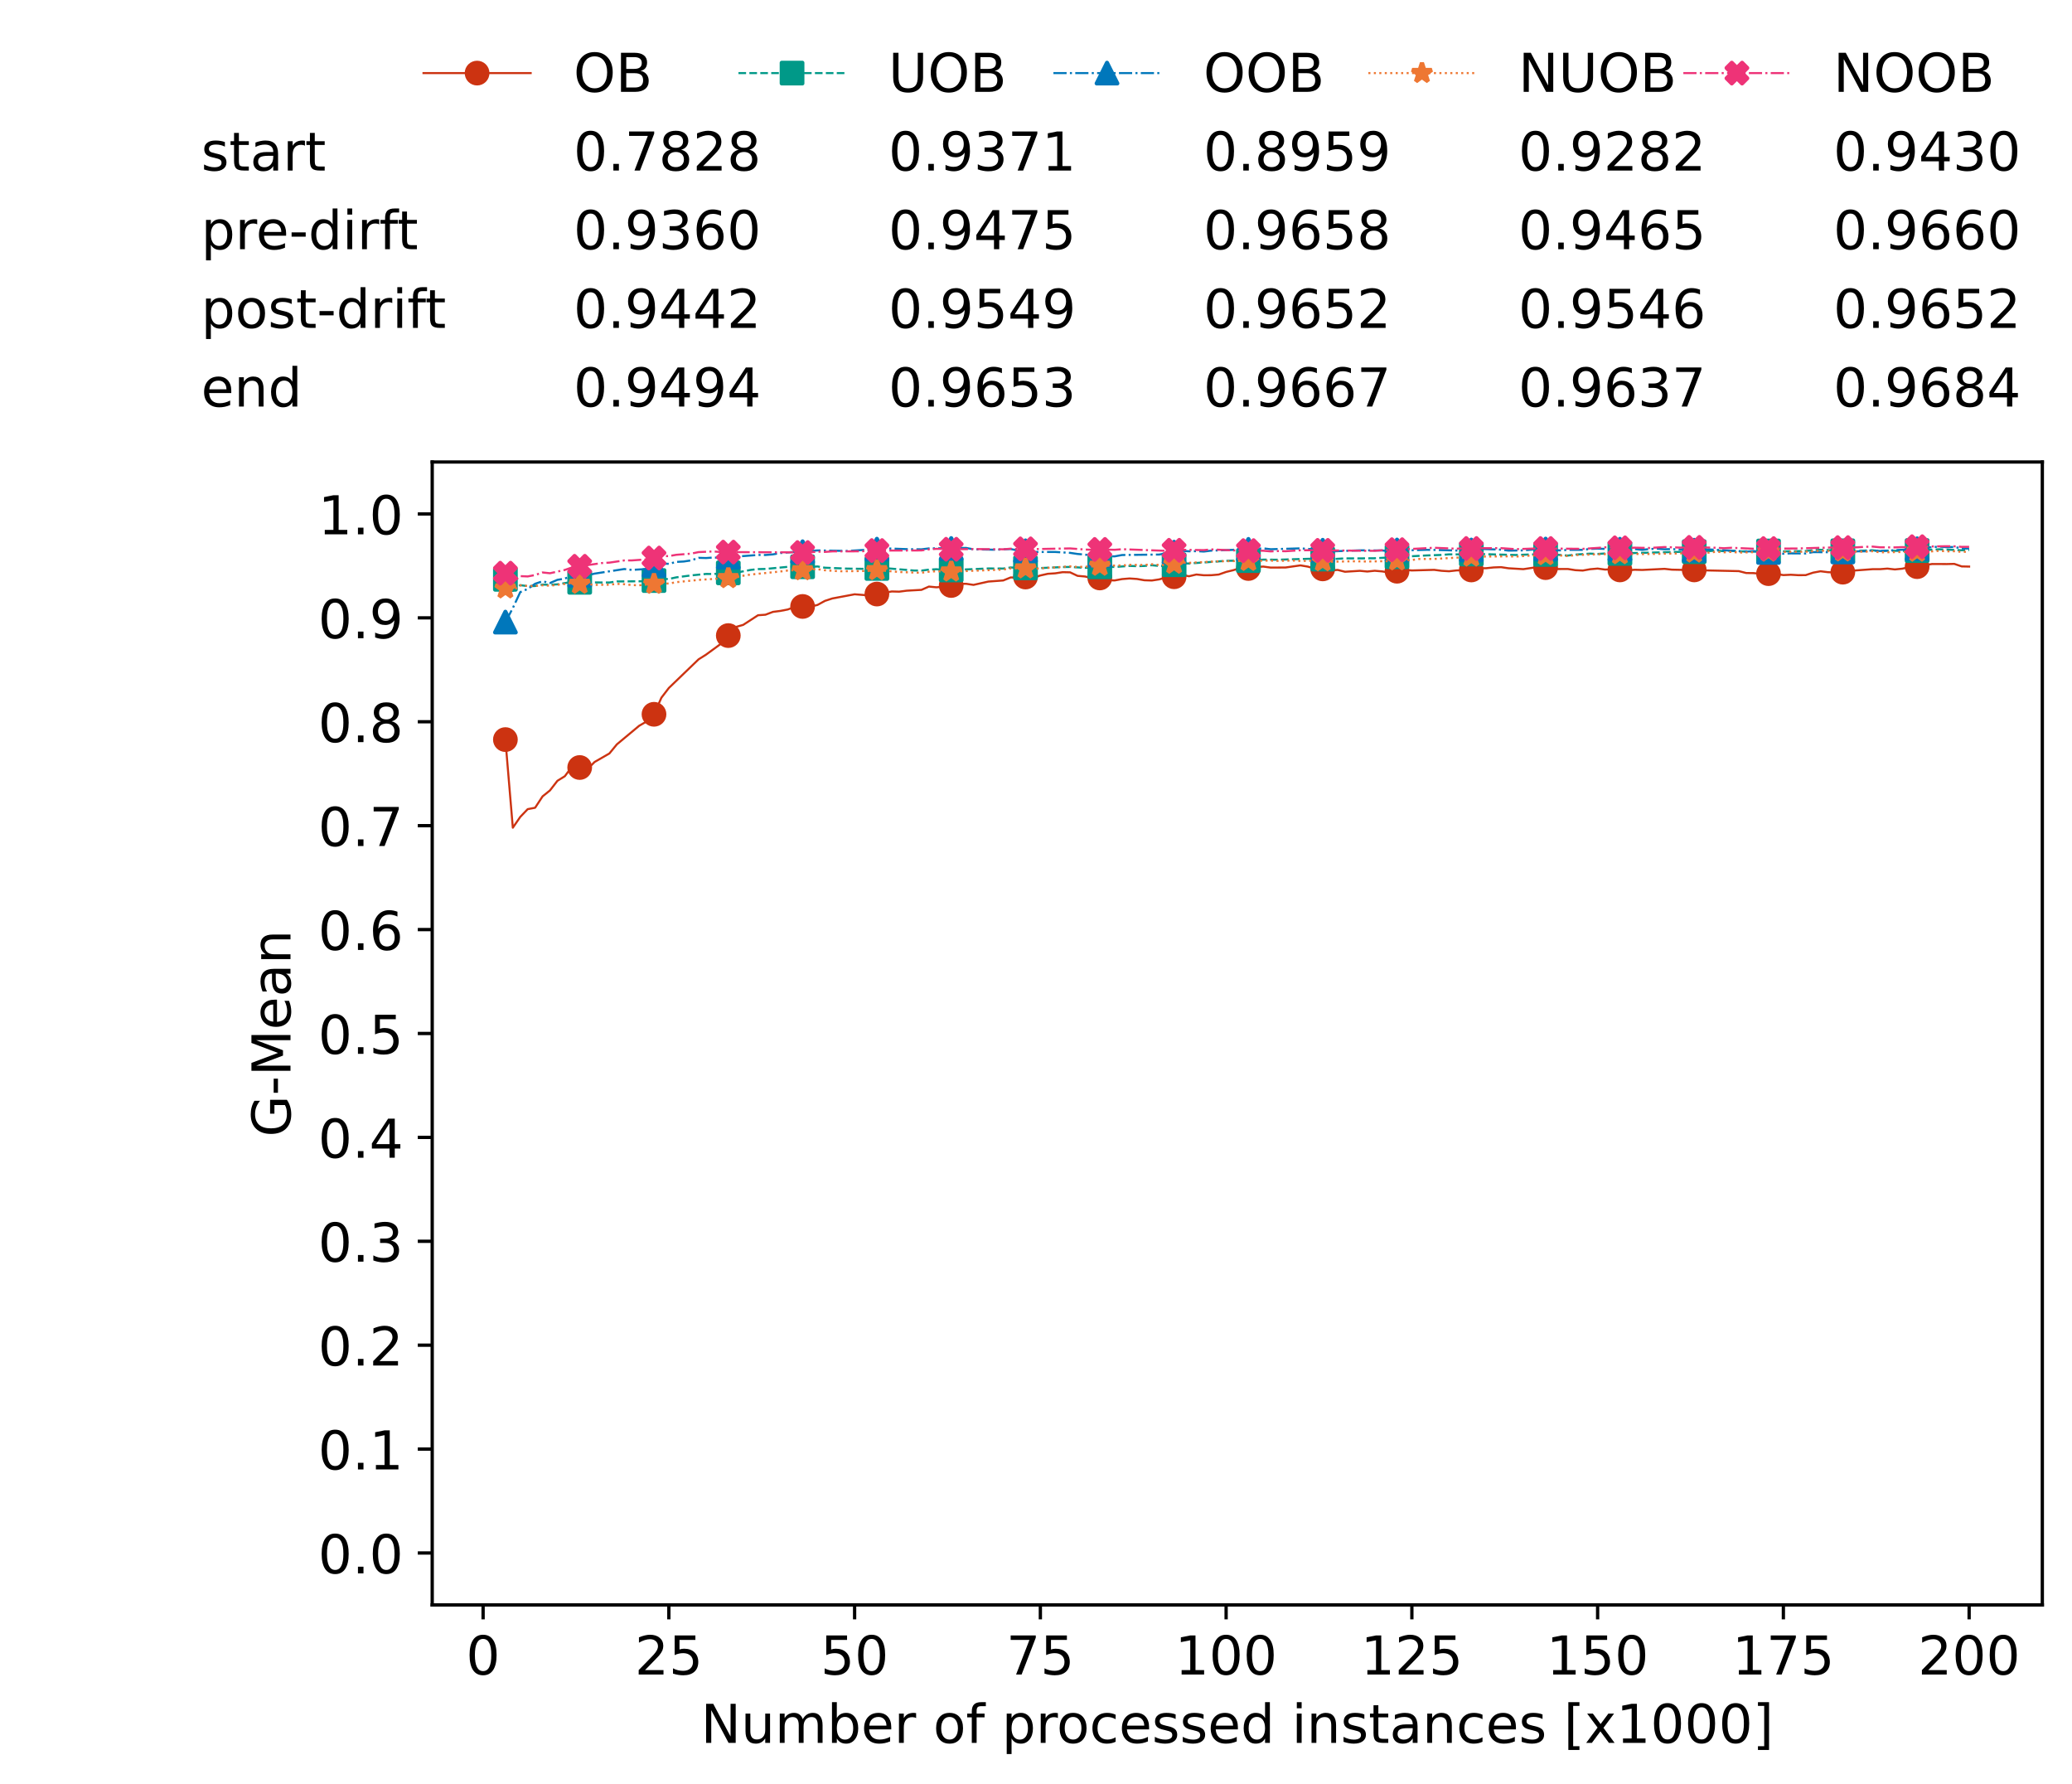 <?xml version="1.0" encoding="utf-8" standalone="no"?>
<!DOCTYPE svg PUBLIC "-//W3C//DTD SVG 1.1//EN"
  "http://www.w3.org/Graphics/SVG/1.1/DTD/svg11.dtd">
<!-- Created with matplotlib (https://matplotlib.org/) -->
<svg height="432.615pt" version="1.1" viewBox="0 0 502.65 432.615" width="502.65pt" xmlns="http://www.w3.org/2000/svg" xmlns:xlink="http://www.w3.org/1999/xlink">
 <defs>
  <style type="text/css">*{stroke-linecap:butt;stroke-linejoin:round;}</style>
 </defs>
 <g id="figure_1">
  <g id="patch_1">
   <path d="M 0 432.615 
L 502.65 432.615 
L 502.65 0 
L 0 0 
z
" style="fill:#ffffff;"/>
  </g>
  <g id="axes_1">
   <g id="patch_2">
    <path d="M 104.85 389.252 
L 495.45 389.252 
L 495.45 112.052 
L 104.85 112.052 
z
" style="fill:#ffffff;"/>
   </g>
   <g id="matplotlib.axis_1">
    <g id="xtick_1">
     <g id="line2d_1">
      <defs>
       <path d="M 0 0 
L 0 3.5 
" id="m313df50b91" style="stroke:#000000;stroke-width:0.8;"/>
      </defs>
      <g>
       <use style="stroke:#000000;stroke-width:0.8;" x="117.197" xlink:href="#m313df50b91" y="389.252"/>
      </g>
     </g>
     <g id="text_1">
      <!-- 0 -->
      <g transform="translate(113.061 406.13)scale(0.13 -0.13)">
       <defs>
        <path d="M 31.781 66.406 
Q 24.172 66.406 20.328 58.906 
Q 16.5 51.422 16.5 36.375 
Q 16.5 21.391 20.328 13.891 
Q 24.172 6.391 31.781 6.391 
Q 39.453 6.391 43.281 13.891 
Q 47.125 21.391 47.125 36.375 
Q 47.125 51.422 43.281 58.906 
Q 39.453 66.406 31.781 66.406 
z
M 31.781 74.219 
Q 44.047 74.219 50.516 64.516 
Q 56.984 54.828 56.984 36.375 
Q 56.984 17.969 50.516 8.266 
Q 44.047 -1.422 31.781 -1.422 
Q 19.531 -1.422 13.062 8.266 
Q 6.594 17.969 6.594 36.375 
Q 6.594 54.828 13.062 64.516 
Q 19.531 74.219 31.781 74.219 
z
" id="DejaVuSans-48"/>
       </defs>
       <use xlink:href="#DejaVuSans-48"/>
      </g>
     </g>
    </g>
    <g id="xtick_2">
     <g id="line2d_2">
      <g>
       <use style="stroke:#000000;stroke-width:0.8;" x="162.259" xlink:href="#m313df50b91" y="389.252"/>
      </g>
     </g>
     <g id="text_2">
      <!-- 25 -->
      <g transform="translate(153.988 406.13)scale(0.13 -0.13)">
       <defs>
        <path d="M 19.188 8.297 
L 53.609 8.297 
L 53.609 0 
L 7.328 0 
L 7.328 8.297 
Q 12.938 14.109 22.625 23.891 
Q 32.328 33.688 34.812 36.531 
Q 39.547 41.844 41.422 45.531 
Q 43.312 49.219 43.312 52.781 
Q 43.312 58.594 39.234 62.25 
Q 35.156 65.922 28.609 65.922 
Q 23.969 65.922 18.812 64.312 
Q 13.672 62.703 7.812 59.422 
L 7.812 69.391 
Q 13.766 71.781 18.938 73 
Q 24.125 74.219 28.422 74.219 
Q 39.75 74.219 46.484 68.547 
Q 53.219 62.891 53.219 53.422 
Q 53.219 48.922 51.531 44.891 
Q 49.859 40.875 45.406 35.406 
Q 44.188 33.984 37.641 27.219 
Q 31.109 20.453 19.188 8.297 
z
" id="DejaVuSans-50"/>
        <path d="M 10.797 72.906 
L 49.516 72.906 
L 49.516 64.594 
L 19.828 64.594 
L 19.828 46.734 
Q 21.969 47.469 24.109 47.828 
Q 26.266 48.188 28.422 48.188 
Q 40.625 48.188 47.75 41.5 
Q 54.891 34.812 54.891 23.391 
Q 54.891 11.625 47.562 5.094 
Q 40.234 -1.422 26.906 -1.422 
Q 22.312 -1.422 17.547 -0.641 
Q 12.797 0.141 7.719 1.703 
L 7.719 11.625 
Q 12.109 9.234 16.797 8.062 
Q 21.484 6.891 26.703 6.891 
Q 35.156 6.891 40.078 11.328 
Q 45.016 15.766 45.016 23.391 
Q 45.016 31 40.078 35.438 
Q 35.156 39.891 26.703 39.891 
Q 22.75 39.891 18.812 39.016 
Q 14.891 38.141 10.797 36.281 
z
" id="DejaVuSans-53"/>
       </defs>
       <use xlink:href="#DejaVuSans-50"/>
       <use x="63.623" xlink:href="#DejaVuSans-53"/>
      </g>
     </g>
    </g>
    <g id="xtick_3">
     <g id="line2d_3">
      <g>
       <use style="stroke:#000000;stroke-width:0.8;" x="207.322" xlink:href="#m313df50b91" y="389.252"/>
      </g>
     </g>
     <g id="text_3">
      <!-- 50 -->
      <g transform="translate(199.05 406.13)scale(0.13 -0.13)">
       <use xlink:href="#DejaVuSans-53"/>
       <use x="63.623" xlink:href="#DejaVuSans-48"/>
      </g>
     </g>
    </g>
    <g id="xtick_4">
     <g id="line2d_4">
      <g>
       <use style="stroke:#000000;stroke-width:0.8;" x="252.384" xlink:href="#m313df50b91" y="389.252"/>
      </g>
     </g>
     <g id="text_4">
      <!-- 75 -->
      <g transform="translate(244.113 406.13)scale(0.13 -0.13)">
       <defs>
        <path d="M 8.203 72.906 
L 55.078 72.906 
L 55.078 68.703 
L 28.609 0 
L 18.312 0 
L 43.219 64.594 
L 8.203 64.594 
z
" id="DejaVuSans-55"/>
       </defs>
       <use xlink:href="#DejaVuSans-55"/>
       <use x="63.623" xlink:href="#DejaVuSans-53"/>
      </g>
     </g>
    </g>
    <g id="xtick_5">
     <g id="line2d_5">
      <g>
       <use style="stroke:#000000;stroke-width:0.8;" x="297.446" xlink:href="#m313df50b91" y="389.252"/>
      </g>
     </g>
     <g id="text_5">
      <!-- 100 -->
      <g transform="translate(285.039 406.13)scale(0.13 -0.13)">
       <defs>
        <path d="M 12.406 8.297 
L 28.516 8.297 
L 28.516 63.922 
L 10.984 60.406 
L 10.984 69.391 
L 28.422 72.906 
L 38.281 72.906 
L 38.281 8.297 
L 54.391 8.297 
L 54.391 0 
L 12.406 0 
z
" id="DejaVuSans-49"/>
       </defs>
       <use xlink:href="#DejaVuSans-49"/>
       <use x="63.623" xlink:href="#DejaVuSans-48"/>
       <use x="127.246" xlink:href="#DejaVuSans-48"/>
      </g>
     </g>
    </g>
    <g id="xtick_6">
     <g id="line2d_6">
      <g>
       <use style="stroke:#000000;stroke-width:0.8;" x="342.509" xlink:href="#m313df50b91" y="389.252"/>
      </g>
     </g>
     <g id="text_6">
      <!-- 125 -->
      <g transform="translate(330.102 406.13)scale(0.13 -0.13)">
       <use xlink:href="#DejaVuSans-49"/>
       <use x="63.623" xlink:href="#DejaVuSans-50"/>
       <use x="127.246" xlink:href="#DejaVuSans-53"/>
      </g>
     </g>
    </g>
    <g id="xtick_7">
     <g id="line2d_7">
      <g>
       <use style="stroke:#000000;stroke-width:0.8;" x="387.571" xlink:href="#m313df50b91" y="389.252"/>
      </g>
     </g>
     <g id="text_7">
      <!-- 150 -->
      <g transform="translate(375.164 406.13)scale(0.13 -0.13)">
       <use xlink:href="#DejaVuSans-49"/>
       <use x="63.623" xlink:href="#DejaVuSans-53"/>
       <use x="127.246" xlink:href="#DejaVuSans-48"/>
      </g>
     </g>
    </g>
    <g id="xtick_8">
     <g id="line2d_8">
      <g>
       <use style="stroke:#000000;stroke-width:0.8;" x="432.633" xlink:href="#m313df50b91" y="389.252"/>
      </g>
     </g>
     <g id="text_8">
      <!-- 175 -->
      <g transform="translate(420.226 406.13)scale(0.13 -0.13)">
       <use xlink:href="#DejaVuSans-49"/>
       <use x="63.623" xlink:href="#DejaVuSans-55"/>
       <use x="127.246" xlink:href="#DejaVuSans-53"/>
      </g>
     </g>
    </g>
    <g id="xtick_9">
     <g id="line2d_9">
      <g>
       <use style="stroke:#000000;stroke-width:0.8;" x="477.695" xlink:href="#m313df50b91" y="389.252"/>
      </g>
     </g>
     <g id="text_9">
      <!-- 200 -->
      <g transform="translate(465.289 406.13)scale(0.13 -0.13)">
       <use xlink:href="#DejaVuSans-50"/>
       <use x="63.623" xlink:href="#DejaVuSans-48"/>
       <use x="127.246" xlink:href="#DejaVuSans-48"/>
      </g>
     </g>
    </g>
    <g id="text_10">
     <!-- Number of processed instances [x1000] -->
     <g transform="translate(170.025 422.711)scale(0.13 -0.13)">
      <defs>
       <path d="M 9.812 72.906 
L 23.094 72.906 
L 55.422 11.922 
L 55.422 72.906 
L 64.984 72.906 
L 64.984 0 
L 51.703 0 
L 19.391 60.984 
L 19.391 0 
L 9.812 0 
z
" id="DejaVuSans-78"/>
       <path d="M 8.5 21.578 
L 8.5 54.688 
L 17.484 54.688 
L 17.484 21.922 
Q 17.484 14.156 20.5 10.266 
Q 23.531 6.391 29.594 6.391 
Q 36.859 6.391 41.078 11.031 
Q 45.312 15.672 45.312 23.688 
L 45.312 54.688 
L 54.297 54.688 
L 54.297 0 
L 45.312 0 
L 45.312 8.406 
Q 42.047 3.422 37.719 1 
Q 33.406 -1.422 27.688 -1.422 
Q 18.266 -1.422 13.375 4.438 
Q 8.5 10.297 8.5 21.578 
z
M 31.109 56 
z
" id="DejaVuSans-117"/>
       <path d="M 52 44.188 
Q 55.375 50.25 60.062 53.125 
Q 64.75 56 71.094 56 
Q 79.641 56 84.281 50.016 
Q 88.922 44.047 88.922 33.016 
L 88.922 0 
L 79.891 0 
L 79.891 32.719 
Q 79.891 40.578 77.094 44.375 
Q 74.312 48.188 68.609 48.188 
Q 61.625 48.188 57.562 43.547 
Q 53.516 38.922 53.516 30.906 
L 53.516 0 
L 44.484 0 
L 44.484 32.719 
Q 44.484 40.625 41.703 44.406 
Q 38.922 48.188 33.109 48.188 
Q 26.219 48.188 22.156 43.531 
Q 18.109 38.875 18.109 30.906 
L 18.109 0 
L 9.078 0 
L 9.078 54.688 
L 18.109 54.688 
L 18.109 46.188 
Q 21.188 51.219 25.484 53.609 
Q 29.781 56 35.688 56 
Q 41.656 56 45.828 52.969 
Q 50 49.953 52 44.188 
z
" id="DejaVuSans-109"/>
       <path d="M 48.688 27.297 
Q 48.688 37.203 44.609 42.844 
Q 40.531 48.484 33.406 48.484 
Q 26.266 48.484 22.188 42.844 
Q 18.109 37.203 18.109 27.297 
Q 18.109 17.391 22.188 11.75 
Q 26.266 6.109 33.406 6.109 
Q 40.531 6.109 44.609 11.75 
Q 48.688 17.391 48.688 27.297 
z
M 18.109 46.391 
Q 20.953 51.266 25.266 53.625 
Q 29.594 56 35.594 56 
Q 45.562 56 51.781 48.094 
Q 58.016 40.188 58.016 27.297 
Q 58.016 14.406 51.781 6.484 
Q 45.562 -1.422 35.594 -1.422 
Q 29.594 -1.422 25.266 0.953 
Q 20.953 3.328 18.109 8.203 
L 18.109 0 
L 9.078 0 
L 9.078 75.984 
L 18.109 75.984 
z
" id="DejaVuSans-98"/>
       <path d="M 56.203 29.594 
L 56.203 25.203 
L 14.891 25.203 
Q 15.484 15.922 20.484 11.062 
Q 25.484 6.203 34.422 6.203 
Q 39.594 6.203 44.453 7.469 
Q 49.312 8.734 54.109 11.281 
L 54.109 2.781 
Q 49.266 0.734 44.188 -0.344 
Q 39.109 -1.422 33.891 -1.422 
Q 20.797 -1.422 13.156 6.188 
Q 5.516 13.812 5.516 26.812 
Q 5.516 40.234 12.766 48.109 
Q 20.016 56 32.328 56 
Q 43.359 56 49.781 48.891 
Q 56.203 41.797 56.203 29.594 
z
M 47.219 32.234 
Q 47.125 39.594 43.094 43.984 
Q 39.062 48.391 32.422 48.391 
Q 24.906 48.391 20.391 44.141 
Q 15.875 39.891 15.188 32.172 
z
" id="DejaVuSans-101"/>
       <path d="M 41.109 46.297 
Q 39.594 47.172 37.812 47.578 
Q 36.031 48 33.891 48 
Q 26.266 48 22.188 43.047 
Q 18.109 38.094 18.109 28.812 
L 18.109 0 
L 9.078 0 
L 9.078 54.688 
L 18.109 54.688 
L 18.109 46.188 
Q 20.953 51.172 25.484 53.578 
Q 30.031 56 36.531 56 
Q 37.453 56 38.578 55.875 
Q 39.703 55.766 41.062 55.516 
z
" id="DejaVuSans-114"/>
       <path id="DejaVuSans-32"/>
       <path d="M 30.609 48.391 
Q 23.391 48.391 19.188 42.75 
Q 14.984 37.109 14.984 27.297 
Q 14.984 17.484 19.156 11.844 
Q 23.344 6.203 30.609 6.203 
Q 37.797 6.203 41.984 11.859 
Q 46.188 17.531 46.188 27.297 
Q 46.188 37.016 41.984 42.703 
Q 37.797 48.391 30.609 48.391 
z
M 30.609 56 
Q 42.328 56 49.016 48.375 
Q 55.719 40.766 55.719 27.297 
Q 55.719 13.875 49.016 6.219 
Q 42.328 -1.422 30.609 -1.422 
Q 18.844 -1.422 12.172 6.219 
Q 5.516 13.875 5.516 27.297 
Q 5.516 40.766 12.172 48.375 
Q 18.844 56 30.609 56 
z
" id="DejaVuSans-111"/>
       <path d="M 37.109 75.984 
L 37.109 68.5 
L 28.516 68.5 
Q 23.688 68.5 21.797 66.547 
Q 19.922 64.594 19.922 59.516 
L 19.922 54.688 
L 34.719 54.688 
L 34.719 47.703 
L 19.922 47.703 
L 19.922 0 
L 10.891 0 
L 10.891 47.703 
L 2.297 47.703 
L 2.297 54.688 
L 10.891 54.688 
L 10.891 58.5 
Q 10.891 67.625 15.141 71.797 
Q 19.391 75.984 28.609 75.984 
z
" id="DejaVuSans-102"/>
       <path d="M 18.109 8.203 
L 18.109 -20.797 
L 9.078 -20.797 
L 9.078 54.688 
L 18.109 54.688 
L 18.109 46.391 
Q 20.953 51.266 25.266 53.625 
Q 29.594 56 35.594 56 
Q 45.562 56 51.781 48.094 
Q 58.016 40.188 58.016 27.297 
Q 58.016 14.406 51.781 6.484 
Q 45.562 -1.422 35.594 -1.422 
Q 29.594 -1.422 25.266 0.953 
Q 20.953 3.328 18.109 8.203 
z
M 48.688 27.297 
Q 48.688 37.203 44.609 42.844 
Q 40.531 48.484 33.406 48.484 
Q 26.266 48.484 22.188 42.844 
Q 18.109 37.203 18.109 27.297 
Q 18.109 17.391 22.188 11.75 
Q 26.266 6.109 33.406 6.109 
Q 40.531 6.109 44.609 11.75 
Q 48.688 17.391 48.688 27.297 
z
" id="DejaVuSans-112"/>
       <path d="M 48.781 52.594 
L 48.781 44.188 
Q 44.969 46.297 41.141 47.344 
Q 37.312 48.391 33.406 48.391 
Q 24.656 48.391 19.812 42.844 
Q 14.984 37.312 14.984 27.297 
Q 14.984 17.281 19.812 11.734 
Q 24.656 6.203 33.406 6.203 
Q 37.312 6.203 41.141 7.25 
Q 44.969 8.297 48.781 10.406 
L 48.781 2.094 
Q 45.016 0.344 40.984 -0.531 
Q 36.969 -1.422 32.422 -1.422 
Q 20.062 -1.422 12.781 6.344 
Q 5.516 14.109 5.516 27.297 
Q 5.516 40.672 12.859 48.328 
Q 20.219 56 33.016 56 
Q 37.156 56 41.109 55.141 
Q 45.062 54.297 48.781 52.594 
z
" id="DejaVuSans-99"/>
       <path d="M 44.281 53.078 
L 44.281 44.578 
Q 40.484 46.531 36.375 47.5 
Q 32.281 48.484 27.875 48.484 
Q 21.188 48.484 17.844 46.438 
Q 14.5 44.391 14.5 40.281 
Q 14.5 37.156 16.891 35.375 
Q 19.281 33.594 26.516 31.984 
L 29.594 31.297 
Q 39.156 29.25 43.188 25.516 
Q 47.219 21.781 47.219 15.094 
Q 47.219 7.469 41.188 3.016 
Q 35.156 -1.422 24.609 -1.422 
Q 20.219 -1.422 15.453 -0.562 
Q 10.688 0.297 5.422 2 
L 5.422 11.281 
Q 10.406 8.688 15.234 7.391 
Q 20.062 6.109 24.812 6.109 
Q 31.156 6.109 34.562 8.281 
Q 37.984 10.453 37.984 14.406 
Q 37.984 18.062 35.516 20.016 
Q 33.062 21.969 24.703 23.781 
L 21.578 24.516 
Q 13.234 26.266 9.516 29.906 
Q 5.812 33.547 5.812 39.891 
Q 5.812 47.609 11.281 51.797 
Q 16.75 56 26.812 56 
Q 31.781 56 36.172 55.266 
Q 40.578 54.547 44.281 53.078 
z
" id="DejaVuSans-115"/>
       <path d="M 45.406 46.391 
L 45.406 75.984 
L 54.391 75.984 
L 54.391 0 
L 45.406 0 
L 45.406 8.203 
Q 42.578 3.328 38.25 0.953 
Q 33.938 -1.422 27.875 -1.422 
Q 17.969 -1.422 11.734 6.484 
Q 5.516 14.406 5.516 27.297 
Q 5.516 40.188 11.734 48.094 
Q 17.969 56 27.875 56 
Q 33.938 56 38.25 53.625 
Q 42.578 51.266 45.406 46.391 
z
M 14.797 27.297 
Q 14.797 17.391 18.875 11.75 
Q 22.953 6.109 30.078 6.109 
Q 37.203 6.109 41.297 11.75 
Q 45.406 17.391 45.406 27.297 
Q 45.406 37.203 41.297 42.844 
Q 37.203 48.484 30.078 48.484 
Q 22.953 48.484 18.875 42.844 
Q 14.797 37.203 14.797 27.297 
z
" id="DejaVuSans-100"/>
       <path d="M 9.422 54.688 
L 18.406 54.688 
L 18.406 0 
L 9.422 0 
z
M 9.422 75.984 
L 18.406 75.984 
L 18.406 64.594 
L 9.422 64.594 
z
" id="DejaVuSans-105"/>
       <path d="M 54.891 33.016 
L 54.891 0 
L 45.906 0 
L 45.906 32.719 
Q 45.906 40.484 42.875 44.328 
Q 39.844 48.188 33.797 48.188 
Q 26.516 48.188 22.312 43.547 
Q 18.109 38.922 18.109 30.906 
L 18.109 0 
L 9.078 0 
L 9.078 54.688 
L 18.109 54.688 
L 18.109 46.188 
Q 21.344 51.125 25.703 53.562 
Q 30.078 56 35.797 56 
Q 45.219 56 50.047 50.172 
Q 54.891 44.344 54.891 33.016 
z
" id="DejaVuSans-110"/>
       <path d="M 18.312 70.219 
L 18.312 54.688 
L 36.812 54.688 
L 36.812 47.703 
L 18.312 47.703 
L 18.312 18.016 
Q 18.312 11.328 20.141 9.422 
Q 21.969 7.516 27.594 7.516 
L 36.812 7.516 
L 36.812 0 
L 27.594 0 
Q 17.188 0 13.234 3.875 
Q 9.281 7.766 9.281 18.016 
L 9.281 47.703 
L 2.688 47.703 
L 2.688 54.688 
L 9.281 54.688 
L 9.281 70.219 
z
" id="DejaVuSans-116"/>
       <path d="M 34.281 27.484 
Q 23.391 27.484 19.188 25 
Q 14.984 22.516 14.984 16.5 
Q 14.984 11.719 18.141 8.906 
Q 21.297 6.109 26.703 6.109 
Q 34.188 6.109 38.703 11.406 
Q 43.219 16.703 43.219 25.484 
L 43.219 27.484 
z
M 52.203 31.203 
L 52.203 0 
L 43.219 0 
L 43.219 8.297 
Q 40.141 3.328 35.547 0.953 
Q 30.953 -1.422 24.312 -1.422 
Q 15.922 -1.422 10.953 3.297 
Q 6 8.016 6 15.922 
Q 6 25.141 12.172 29.828 
Q 18.359 34.516 30.609 34.516 
L 43.219 34.516 
L 43.219 35.406 
Q 43.219 41.609 39.141 45 
Q 35.062 48.391 27.688 48.391 
Q 23 48.391 18.547 47.266 
Q 14.109 46.141 10.016 43.891 
L 10.016 52.203 
Q 14.938 54.109 19.578 55.047 
Q 24.219 56 28.609 56 
Q 40.484 56 46.344 49.844 
Q 52.203 43.703 52.203 31.203 
z
" id="DejaVuSans-97"/>
       <path d="M 8.594 75.984 
L 29.297 75.984 
L 29.297 69 
L 17.578 69 
L 17.578 -6.203 
L 29.297 -6.203 
L 29.297 -13.188 
L 8.594 -13.188 
z
" id="DejaVuSans-91"/>
       <path d="M 54.891 54.688 
L 35.109 28.078 
L 55.906 0 
L 45.312 0 
L 29.391 21.484 
L 13.484 0 
L 2.875 0 
L 24.125 28.609 
L 4.688 54.688 
L 15.281 54.688 
L 29.781 35.203 
L 44.281 54.688 
z
" id="DejaVuSans-120"/>
       <path d="M 30.422 75.984 
L 30.422 -13.188 
L 9.719 -13.188 
L 9.719 -6.203 
L 21.391 -6.203 
L 21.391 69 
L 9.719 69 
L 9.719 75.984 
z
" id="DejaVuSans-93"/>
      </defs>
      <use xlink:href="#DejaVuSans-78"/>
      <use x="74.805" xlink:href="#DejaVuSans-117"/>
      <use x="138.184" xlink:href="#DejaVuSans-109"/>
      <use x="235.596" xlink:href="#DejaVuSans-98"/>
      <use x="299.072" xlink:href="#DejaVuSans-101"/>
      <use x="360.596" xlink:href="#DejaVuSans-114"/>
      <use x="401.709" xlink:href="#DejaVuSans-32"/>
      <use x="433.496" xlink:href="#DejaVuSans-111"/>
      <use x="494.678" xlink:href="#DejaVuSans-102"/>
      <use x="529.883" xlink:href="#DejaVuSans-32"/>
      <use x="561.67" xlink:href="#DejaVuSans-112"/>
      <use x="625.146" xlink:href="#DejaVuSans-114"/>
      <use x="664.01" xlink:href="#DejaVuSans-111"/>
      <use x="725.191" xlink:href="#DejaVuSans-99"/>
      <use x="780.172" xlink:href="#DejaVuSans-101"/>
      <use x="841.695" xlink:href="#DejaVuSans-115"/>
      <use x="893.795" xlink:href="#DejaVuSans-115"/>
      <use x="945.895" xlink:href="#DejaVuSans-101"/>
      <use x="1007.418" xlink:href="#DejaVuSans-100"/>
      <use x="1070.895" xlink:href="#DejaVuSans-32"/>
      <use x="1102.682" xlink:href="#DejaVuSans-105"/>
      <use x="1130.465" xlink:href="#DejaVuSans-110"/>
      <use x="1193.844" xlink:href="#DejaVuSans-115"/>
      <use x="1245.943" xlink:href="#DejaVuSans-116"/>
      <use x="1285.152" xlink:href="#DejaVuSans-97"/>
      <use x="1346.432" xlink:href="#DejaVuSans-110"/>
      <use x="1409.811" xlink:href="#DejaVuSans-99"/>
      <use x="1464.791" xlink:href="#DejaVuSans-101"/>
      <use x="1526.314" xlink:href="#DejaVuSans-115"/>
      <use x="1578.414" xlink:href="#DejaVuSans-32"/>
      <use x="1610.201" xlink:href="#DejaVuSans-91"/>
      <use x="1649.215" xlink:href="#DejaVuSans-120"/>
      <use x="1708.395" xlink:href="#DejaVuSans-49"/>
      <use x="1772.018" xlink:href="#DejaVuSans-48"/>
      <use x="1835.641" xlink:href="#DejaVuSans-48"/>
      <use x="1899.264" xlink:href="#DejaVuSans-48"/>
      <use x="1962.887" xlink:href="#DejaVuSans-93"/>
     </g>
    </g>
   </g>
   <g id="matplotlib.axis_2">
    <g id="ytick_1">
     <g id="line2d_10">
      <defs>
       <path d="M 0 0 
L -3.5 0 
" id="me2be813dcd" style="stroke:#000000;stroke-width:0.8;"/>
      </defs>
      <g>
       <use style="stroke:#000000;stroke-width:0.8;" x="104.85" xlink:href="#me2be813dcd" y="376.652"/>
      </g>
     </g>
     <g id="text_11">
      <!-- 0.0 -->
      <g transform="translate(77.176 381.591)scale(0.13 -0.13)">
       <defs>
        <path d="M 10.688 12.406 
L 21 12.406 
L 21 0 
L 10.688 0 
z
" id="DejaVuSans-46"/>
       </defs>
       <use xlink:href="#DejaVuSans-48"/>
       <use x="63.623" xlink:href="#DejaVuSans-46"/>
       <use x="95.41" xlink:href="#DejaVuSans-48"/>
      </g>
     </g>
    </g>
    <g id="ytick_2">
     <g id="line2d_11">
      <g>
       <use style="stroke:#000000;stroke-width:0.8;" x="104.85" xlink:href="#me2be813dcd" y="351.452"/>
      </g>
     </g>
     <g id="text_12">
      <!-- 0.1 -->
      <g transform="translate(77.176 356.391)scale(0.13 -0.13)">
       <use xlink:href="#DejaVuSans-48"/>
       <use x="63.623" xlink:href="#DejaVuSans-46"/>
       <use x="95.41" xlink:href="#DejaVuSans-49"/>
      </g>
     </g>
    </g>
    <g id="ytick_3">
     <g id="line2d_12">
      <g>
       <use style="stroke:#000000;stroke-width:0.8;" x="104.85" xlink:href="#me2be813dcd" y="326.252"/>
      </g>
     </g>
     <g id="text_13">
      <!-- 0.2 -->
      <g transform="translate(77.176 331.191)scale(0.13 -0.13)">
       <use xlink:href="#DejaVuSans-48"/>
       <use x="63.623" xlink:href="#DejaVuSans-46"/>
       <use x="95.41" xlink:href="#DejaVuSans-50"/>
      </g>
     </g>
    </g>
    <g id="ytick_4">
     <g id="line2d_13">
      <g>
       <use style="stroke:#000000;stroke-width:0.8;" x="104.85" xlink:href="#me2be813dcd" y="301.052"/>
      </g>
     </g>
     <g id="text_14">
      <!-- 0.3 -->
      <g transform="translate(77.176 305.991)scale(0.13 -0.13)">
       <defs>
        <path d="M 40.578 39.312 
Q 47.656 37.797 51.625 33 
Q 55.609 28.219 55.609 21.188 
Q 55.609 10.406 48.188 4.484 
Q 40.766 -1.422 27.094 -1.422 
Q 22.516 -1.422 17.656 -0.516 
Q 12.797 0.391 7.625 2.203 
L 7.625 11.719 
Q 11.719 9.328 16.594 8.109 
Q 21.484 6.891 26.812 6.891 
Q 36.078 6.891 40.938 10.547 
Q 45.797 14.203 45.797 21.188 
Q 45.797 27.641 41.281 31.266 
Q 36.766 34.906 28.719 34.906 
L 20.219 34.906 
L 20.219 43.016 
L 29.109 43.016 
Q 36.375 43.016 40.234 45.922 
Q 44.094 48.828 44.094 54.297 
Q 44.094 59.906 40.109 62.906 
Q 36.141 65.922 28.719 65.922 
Q 24.656 65.922 20.016 65.031 
Q 15.375 64.156 9.812 62.312 
L 9.812 71.094 
Q 15.438 72.656 20.344 73.438 
Q 25.25 74.219 29.594 74.219 
Q 40.828 74.219 47.359 69.109 
Q 53.906 64.016 53.906 55.328 
Q 53.906 49.266 50.438 45.094 
Q 46.969 40.922 40.578 39.312 
z
" id="DejaVuSans-51"/>
       </defs>
       <use xlink:href="#DejaVuSans-48"/>
       <use x="63.623" xlink:href="#DejaVuSans-46"/>
       <use x="95.41" xlink:href="#DejaVuSans-51"/>
      </g>
     </g>
    </g>
    <g id="ytick_5">
     <g id="line2d_14">
      <g>
       <use style="stroke:#000000;stroke-width:0.8;" x="104.85" xlink:href="#me2be813dcd" y="275.852"/>
      </g>
     </g>
     <g id="text_15">
      <!-- 0.4 -->
      <g transform="translate(77.176 280.791)scale(0.13 -0.13)">
       <defs>
        <path d="M 37.797 64.312 
L 12.891 25.391 
L 37.797 25.391 
z
M 35.203 72.906 
L 47.609 72.906 
L 47.609 25.391 
L 58.016 25.391 
L 58.016 17.188 
L 47.609 17.188 
L 47.609 0 
L 37.797 0 
L 37.797 17.188 
L 4.891 17.188 
L 4.891 26.703 
z
" id="DejaVuSans-52"/>
       </defs>
       <use xlink:href="#DejaVuSans-48"/>
       <use x="63.623" xlink:href="#DejaVuSans-46"/>
       <use x="95.41" xlink:href="#DejaVuSans-52"/>
      </g>
     </g>
    </g>
    <g id="ytick_6">
     <g id="line2d_15">
      <g>
       <use style="stroke:#000000;stroke-width:0.8;" x="104.85" xlink:href="#me2be813dcd" y="250.652"/>
      </g>
     </g>
     <g id="text_16">
      <!-- 0.5 -->
      <g transform="translate(77.176 255.591)scale(0.13 -0.13)">
       <use xlink:href="#DejaVuSans-48"/>
       <use x="63.623" xlink:href="#DejaVuSans-46"/>
       <use x="95.41" xlink:href="#DejaVuSans-53"/>
      </g>
     </g>
    </g>
    <g id="ytick_7">
     <g id="line2d_16">
      <g>
       <use style="stroke:#000000;stroke-width:0.8;" x="104.85" xlink:href="#me2be813dcd" y="225.452"/>
      </g>
     </g>
     <g id="text_17">
      <!-- 0.6 -->
      <g transform="translate(77.176 230.391)scale(0.13 -0.13)">
       <defs>
        <path d="M 33.016 40.375 
Q 26.375 40.375 22.484 35.828 
Q 18.609 31.297 18.609 23.391 
Q 18.609 15.531 22.484 10.953 
Q 26.375 6.391 33.016 6.391 
Q 39.656 6.391 43.531 10.953 
Q 47.406 15.531 47.406 23.391 
Q 47.406 31.297 43.531 35.828 
Q 39.656 40.375 33.016 40.375 
z
M 52.594 71.297 
L 52.594 62.312 
Q 48.875 64.062 45.094 64.984 
Q 41.312 65.922 37.594 65.922 
Q 27.828 65.922 22.672 59.328 
Q 17.531 52.734 16.797 39.406 
Q 19.672 43.656 24.016 45.922 
Q 28.375 48.188 33.594 48.188 
Q 44.578 48.188 50.953 41.516 
Q 57.328 34.859 57.328 23.391 
Q 57.328 12.156 50.688 5.359 
Q 44.047 -1.422 33.016 -1.422 
Q 20.359 -1.422 13.672 8.266 
Q 6.984 17.969 6.984 36.375 
Q 6.984 53.656 15.188 63.938 
Q 23.391 74.219 37.203 74.219 
Q 40.922 74.219 44.703 73.484 
Q 48.484 72.75 52.594 71.297 
z
" id="DejaVuSans-54"/>
       </defs>
       <use xlink:href="#DejaVuSans-48"/>
       <use x="63.623" xlink:href="#DejaVuSans-46"/>
       <use x="95.41" xlink:href="#DejaVuSans-54"/>
      </g>
     </g>
    </g>
    <g id="ytick_8">
     <g id="line2d_17">
      <g>
       <use style="stroke:#000000;stroke-width:0.8;" x="104.85" xlink:href="#me2be813dcd" y="200.252"/>
      </g>
     </g>
     <g id="text_18">
      <!-- 0.7 -->
      <g transform="translate(77.176 205.191)scale(0.13 -0.13)">
       <use xlink:href="#DejaVuSans-48"/>
       <use x="63.623" xlink:href="#DejaVuSans-46"/>
       <use x="95.41" xlink:href="#DejaVuSans-55"/>
      </g>
     </g>
    </g>
    <g id="ytick_9">
     <g id="line2d_18">
      <g>
       <use style="stroke:#000000;stroke-width:0.8;" x="104.85" xlink:href="#me2be813dcd" y="175.052"/>
      </g>
     </g>
     <g id="text_19">
      <!-- 0.8 -->
      <g transform="translate(77.176 179.991)scale(0.13 -0.13)">
       <defs>
        <path d="M 31.781 34.625 
Q 24.75 34.625 20.719 30.859 
Q 16.703 27.094 16.703 20.516 
Q 16.703 13.922 20.719 10.156 
Q 24.75 6.391 31.781 6.391 
Q 38.812 6.391 42.859 10.172 
Q 46.922 13.969 46.922 20.516 
Q 46.922 27.094 42.891 30.859 
Q 38.875 34.625 31.781 34.625 
z
M 21.922 38.812 
Q 15.578 40.375 12.031 44.719 
Q 8.5 49.078 8.5 55.328 
Q 8.5 64.062 14.719 69.141 
Q 20.953 74.219 31.781 74.219 
Q 42.672 74.219 48.875 69.141 
Q 55.078 64.062 55.078 55.328 
Q 55.078 49.078 51.531 44.719 
Q 48 40.375 41.703 38.812 
Q 48.828 37.156 52.797 32.312 
Q 56.781 27.484 56.781 20.516 
Q 56.781 9.906 50.312 4.234 
Q 43.844 -1.422 31.781 -1.422 
Q 19.734 -1.422 13.25 4.234 
Q 6.781 9.906 6.781 20.516 
Q 6.781 27.484 10.781 32.312 
Q 14.797 37.156 21.922 38.812 
z
M 18.312 54.391 
Q 18.312 48.734 21.844 45.562 
Q 25.391 42.391 31.781 42.391 
Q 38.141 42.391 41.719 45.562 
Q 45.312 48.734 45.312 54.391 
Q 45.312 60.062 41.719 63.234 
Q 38.141 66.406 31.781 66.406 
Q 25.391 66.406 21.844 63.234 
Q 18.312 60.062 18.312 54.391 
z
" id="DejaVuSans-56"/>
       </defs>
       <use xlink:href="#DejaVuSans-48"/>
       <use x="63.623" xlink:href="#DejaVuSans-46"/>
       <use x="95.41" xlink:href="#DejaVuSans-56"/>
      </g>
     </g>
    </g>
    <g id="ytick_10">
     <g id="line2d_19">
      <g>
       <use style="stroke:#000000;stroke-width:0.8;" x="104.85" xlink:href="#me2be813dcd" y="149.852"/>
      </g>
     </g>
     <g id="text_20">
      <!-- 0.9 -->
      <g transform="translate(77.176 154.791)scale(0.13 -0.13)">
       <defs>
        <path d="M 10.984 1.516 
L 10.984 10.5 
Q 14.703 8.734 18.5 7.812 
Q 22.312 6.891 25.984 6.891 
Q 35.75 6.891 40.891 13.453 
Q 46.047 20.016 46.781 33.406 
Q 43.953 29.203 39.594 26.953 
Q 35.25 24.703 29.984 24.703 
Q 19.047 24.703 12.672 31.312 
Q 6.297 37.938 6.297 49.422 
Q 6.297 60.641 12.938 67.422 
Q 19.578 74.219 30.609 74.219 
Q 43.266 74.219 49.922 64.516 
Q 56.594 54.828 56.594 36.375 
Q 56.594 19.141 48.406 8.859 
Q 40.234 -1.422 26.422 -1.422 
Q 22.703 -1.422 18.891 -0.688 
Q 15.094 0.047 10.984 1.516 
z
M 30.609 32.422 
Q 37.25 32.422 41.125 36.953 
Q 45.016 41.5 45.016 49.422 
Q 45.016 57.281 41.125 61.844 
Q 37.25 66.406 30.609 66.406 
Q 23.969 66.406 20.094 61.844 
Q 16.219 57.281 16.219 49.422 
Q 16.219 41.5 20.094 36.953 
Q 23.969 32.422 30.609 32.422 
z
" id="DejaVuSans-57"/>
       </defs>
       <use xlink:href="#DejaVuSans-48"/>
       <use x="63.623" xlink:href="#DejaVuSans-46"/>
       <use x="95.41" xlink:href="#DejaVuSans-57"/>
      </g>
     </g>
    </g>
    <g id="ytick_11">
     <g id="line2d_20">
      <g>
       <use style="stroke:#000000;stroke-width:0.8;" x="104.85" xlink:href="#me2be813dcd" y="124.652"/>
      </g>
     </g>
     <g id="text_21">
      <!-- 1.0 -->
      <g transform="translate(77.176 129.591)scale(0.13 -0.13)">
       <use xlink:href="#DejaVuSans-49"/>
       <use x="63.623" xlink:href="#DejaVuSans-46"/>
       <use x="95.41" xlink:href="#DejaVuSans-48"/>
      </g>
     </g>
    </g>
    <g id="text_22">
     <!-- G-Mean -->
     <g transform="translate(70.472 275.744)rotate(-90)scale(0.13 -0.13)">
      <defs>
       <path d="M 59.516 10.406 
L 59.516 29.984 
L 43.406 29.984 
L 43.406 38.094 
L 69.281 38.094 
L 69.281 6.781 
Q 63.578 2.734 56.688 0.656 
Q 49.812 -1.422 42 -1.422 
Q 24.906 -1.422 15.25 8.562 
Q 5.609 18.562 5.609 36.375 
Q 5.609 54.25 15.25 64.234 
Q 24.906 74.219 42 74.219 
Q 49.125 74.219 55.547 72.453 
Q 61.969 70.703 67.391 67.281 
L 67.391 56.781 
Q 61.922 61.422 55.766 63.766 
Q 49.609 66.109 42.828 66.109 
Q 29.438 66.109 22.719 58.641 
Q 16.016 51.172 16.016 36.375 
Q 16.016 21.625 22.719 14.156 
Q 29.438 6.688 42.828 6.688 
Q 48.047 6.688 52.141 7.594 
Q 56.25 8.5 59.516 10.406 
z
" id="DejaVuSans-71"/>
       <path d="M 4.891 31.391 
L 31.203 31.391 
L 31.203 23.391 
L 4.891 23.391 
z
" id="DejaVuSans-45"/>
       <path d="M 9.812 72.906 
L 24.516 72.906 
L 43.109 23.297 
L 61.812 72.906 
L 76.516 72.906 
L 76.516 0 
L 66.891 0 
L 66.891 64.016 
L 48.094 14.016 
L 38.188 14.016 
L 19.391 64.016 
L 19.391 0 
L 9.812 0 
z
" id="DejaVuSans-77"/>
      </defs>
      <use xlink:href="#DejaVuSans-71"/>
      <use x="77.49" xlink:href="#DejaVuSans-45"/>
      <use x="113.574" xlink:href="#DejaVuSans-77"/>
      <use x="199.854" xlink:href="#DejaVuSans-101"/>
      <use x="261.377" xlink:href="#DejaVuSans-97"/>
      <use x="322.656" xlink:href="#DejaVuSans-110"/>
     </g>
    </g>
   </g>
   <g id="line2d_21"/>
   <g id="line2d_22"/>
   <g id="line2d_23"/>
   <g id="line2d_24"/>
   <g id="line2d_25"/>
   <g id="line2d_26">
    <path clip-path="url(#pd372b2f899)" d="M 122.605 179.375 
L 124.407 200.748 
L 126.21 198.128 
L 128.012 196.246 
L 129.815 195.907 
L 131.617 193.154 
L 133.419 191.704 
L 135.222 189.373 
L 137.024 188.26 
L 138.827 185.841 
L 140.629 186.148 
L 142.432 186.634 
L 144.234 184.812 
L 147.839 182.738 
L 149.642 180.537 
L 155.049 176.031 
L 156.852 174.988 
L 158.654 173.239 
L 160.457 169.209 
L 162.259 166.856 
L 169.469 159.911 
L 171.272 158.778 
L 174.877 156.143 
L 178.482 152.069 
L 180.284 151.557 
L 183.889 149.218 
L 185.692 149.089 
L 187.494 148.404 
L 189.297 148.17 
L 191.099 147.823 
L 192.902 147.169 
L 194.704 147.085 
L 196.507 147.143 
L 198.309 146.725 
L 200.112 145.737 
L 201.914 145.148 
L 207.322 144.137 
L 210.927 144.415 
L 216.334 143.449 
L 218.137 143.499 
L 219.939 143.263 
L 223.544 143.06 
L 225.347 142.263 
L 227.149 142.439 
L 228.952 142.301 
L 232.557 141.624 
L 234.359 141.588 
L 236.162 141.854 
L 239.767 141.049 
L 243.372 140.784 
L 245.174 140.052 
L 246.976 140.078 
L 248.779 139.949 
L 250.581 140.163 
L 252.384 139.571 
L 254.186 139.166 
L 255.989 139.051 
L 257.791 138.771 
L 259.594 138.81 
L 261.396 139.66 
L 263.199 139.818 
L 265.001 140.221 
L 266.804 140.177 
L 268.606 140.737 
L 270.409 140.776 
L 272.211 140.444 
L 274.014 140.299 
L 275.816 140.418 
L 277.619 140.734 
L 279.421 140.794 
L 281.224 140.52 
L 283.026 140.005 
L 284.829 139.883 
L 286.631 139.41 
L 288.434 139.762 
L 290.236 139.338 
L 292.039 139.519 
L 293.841 139.506 
L 295.644 139.348 
L 297.446 138.714 
L 299.249 138.277 
L 301.051 137.701 
L 302.854 137.883 
L 304.656 137.52 
L 306.459 137.414 
L 308.261 137.658 
L 311.866 137.637 
L 315.471 137.123 
L 317.274 137.427 
L 319.076 137.943 
L 320.879 137.975 
L 322.681 138.369 
L 324.484 138.222 
L 326.286 138.67 
L 329.891 138.443 
L 331.694 138.614 
L 333.496 138.429 
L 335.299 138.586 
L 337.101 138.873 
L 340.706 138.188 
L 342.509 138.357 
L 347.916 138.207 
L 349.719 138.441 
L 351.521 138.549 
L 353.324 138.349 
L 356.928 138.236 
L 358.731 137.812 
L 360.533 137.812 
L 362.336 137.622 
L 364.138 137.553 
L 365.941 137.824 
L 369.546 138.039 
L 373.151 137.51 
L 374.953 137.671 
L 376.756 138.011 
L 380.361 138.001 
L 382.163 138.285 
L 383.966 138.379 
L 385.768 138.055 
L 387.571 137.896 
L 389.373 138.138 
L 391.176 138.05 
L 394.781 138.331 
L 396.583 138.184 
L 398.386 138.233 
L 403.793 137.964 
L 405.596 138.16 
L 421.818 138.517 
L 423.621 138.977 
L 425.423 139.001 
L 427.226 139.189 
L 429.028 139.129 
L 430.831 139.197 
L 432.633 139.479 
L 434.436 139.396 
L 436.238 139.498 
L 438.041 139.49 
L 439.843 138.886 
L 441.646 138.551 
L 443.448 138.777 
L 445.251 138.845 
L 447.053 138.77 
L 448.856 138.446 
L 454.263 138.046 
L 456.066 138.045 
L 457.868 137.902 
L 459.671 138.106 
L 461.473 137.929 
L 463.276 137.509 
L 465.078 137.431 
L 468.683 136.789 
L 472.288 136.804 
L 474.09 136.761 
L 475.893 137.376 
L 477.695 137.415 
L 477.695 137.415 
" style="fill:none;stroke:#cc3311;stroke-linecap:square;stroke-width:0.5;"/>
    <defs>
     <path d="M 0 2.5 
C 0.663 2.5 1.299 2.237 1.768 1.768 
C 2.237 1.299 2.5 0.663 2.5 0 
C 2.5 -0.663 2.237 -1.299 1.768 -1.768 
C 1.299 -2.237 0.663 -2.5 0 -2.5 
C -0.663 -2.5 -1.299 -2.237 -1.768 -1.768 
C -2.237 -1.299 -2.5 -0.663 -2.5 0 
C -2.5 0.663 -2.237 1.299 -1.768 1.768 
C -1.299 2.237 -0.663 2.5 0 2.5 
z
" id="m2321960267" style="stroke:#cc3311;"/>
    </defs>
    <g clip-path="url(#pd372b2f899)">
     <use style="fill:#cc3311;stroke:#cc3311;" x="122.605" xlink:href="#m2321960267" y="179.375"/>
     <use style="fill:#cc3311;stroke:#cc3311;" x="140.629" xlink:href="#m2321960267" y="186.148"/>
     <use style="fill:#cc3311;stroke:#cc3311;" x="158.654" xlink:href="#m2321960267" y="173.239"/>
     <use style="fill:#cc3311;stroke:#cc3311;" x="176.679" xlink:href="#m2321960267" y="154.15"/>
     <use style="fill:#cc3311;stroke:#cc3311;" x="194.704" xlink:href="#m2321960267" y="147.085"/>
     <use style="fill:#cc3311;stroke:#cc3311;" x="212.729" xlink:href="#m2321960267" y="144.076"/>
     <use style="fill:#cc3311;stroke:#cc3311;" x="230.754" xlink:href="#m2321960267" y="142.003"/>
     <use style="fill:#cc3311;stroke:#cc3311;" x="248.779" xlink:href="#m2321960267" y="139.949"/>
     <use style="fill:#cc3311;stroke:#cc3311;" x="266.804" xlink:href="#m2321960267" y="140.177"/>
     <use style="fill:#cc3311;stroke:#cc3311;" x="284.829" xlink:href="#m2321960267" y="139.883"/>
     <use style="fill:#cc3311;stroke:#cc3311;" x="302.854" xlink:href="#m2321960267" y="137.883"/>
     <use style="fill:#cc3311;stroke:#cc3311;" x="320.879" xlink:href="#m2321960267" y="137.975"/>
     <use style="fill:#cc3311;stroke:#cc3311;" x="338.904" xlink:href="#m2321960267" y="138.543"/>
     <use style="fill:#cc3311;stroke:#cc3311;" x="356.928" xlink:href="#m2321960267" y="138.236"/>
     <use style="fill:#cc3311;stroke:#cc3311;" x="374.953" xlink:href="#m2321960267" y="137.671"/>
     <use style="fill:#cc3311;stroke:#cc3311;" x="392.978" xlink:href="#m2321960267" y="138.227"/>
     <use style="fill:#cc3311;stroke:#cc3311;" x="411.003" xlink:href="#m2321960267" y="138.223"/>
     <use style="fill:#cc3311;stroke:#cc3311;" x="429.028" xlink:href="#m2321960267" y="139.129"/>
     <use style="fill:#cc3311;stroke:#cc3311;" x="447.053" xlink:href="#m2321960267" y="138.77"/>
     <use style="fill:#cc3311;stroke:#cc3311;" x="465.078" xlink:href="#m2321960267" y="137.431"/>
    </g>
   </g>
   <g id="line2d_27"/>
   <g id="line2d_28"/>
   <g id="line2d_29"/>
   <g id="line2d_30"/>
   <g id="line2d_31">
    <path clip-path="url(#pd372b2f899)" d="M 122.605 140.499 
L 124.407 143.317 
L 126.21 141.921 
L 128.012 142.163 
L 129.815 142.129 
L 131.617 141.78 
L 133.419 141.824 
L 135.222 141.718 
L 138.827 141.118 
L 142.432 141.253 
L 147.839 141.278 
L 149.642 141.02 
L 156.852 140.974 
L 158.654 140.802 
L 160.457 140.434 
L 162.259 140.423 
L 164.062 140.027 
L 167.667 139.554 
L 171.272 139.201 
L 173.074 139.206 
L 178.482 138.918 
L 182.087 138.226 
L 183.889 138.026 
L 185.692 137.988 
L 191.099 137.481 
L 192.902 137.385 
L 196.507 137.509 
L 198.309 137.383 
L 200.112 137.689 
L 205.519 137.906 
L 209.124 137.959 
L 214.532 137.771 
L 221.742 138.374 
L 223.544 138.393 
L 225.347 138.155 
L 227.149 138.057 
L 228.952 138.218 
L 230.754 138.237 
L 234.359 138.105 
L 239.767 137.869 
L 243.372 137.892 
L 245.174 137.631 
L 250.581 137.849 
L 257.791 137.535 
L 259.594 137.505 
L 263.199 137.717 
L 268.606 137.454 
L 270.409 137.518 
L 274.014 137.254 
L 275.816 137.319 
L 277.619 137.264 
L 279.421 137.085 
L 281.224 137.27 
L 283.026 137.229 
L 286.631 136.645 
L 288.434 136.668 
L 297.446 136.023 
L 304.656 135.887 
L 306.459 135.726 
L 310.064 135.755 
L 313.669 135.636 
L 317.274 135.535 
L 319.076 135.488 
L 322.681 135.629 
L 326.286 135.423 
L 329.891 135.43 
L 333.496 135.394 
L 346.114 134.71 
L 349.719 134.587 
L 351.521 134.449 
L 355.126 134.459 
L 358.731 134.364 
L 367.743 134.607 
L 371.348 134.47 
L 376.756 134.469 
L 380.361 134.741 
L 382.163 134.502 
L 385.768 134.271 
L 387.571 134.35 
L 391.176 134.122 
L 392.978 134.213 
L 414.608 133.665 
L 416.411 133.531 
L 418.213 133.682 
L 420.016 133.581 
L 421.818 133.77 
L 423.621 133.71 
L 425.423 133.796 
L 429.028 133.638 
L 430.831 133.751 
L 438.041 133.636 
L 439.843 133.417 
L 441.646 133.34 
L 447.053 133.591 
L 448.856 133.681 
L 454.263 133.453 
L 456.066 133.672 
L 457.868 133.568 
L 463.276 133.625 
L 470.485 133.222 
L 475.893 133.461 
L 477.695 133.404 
L 477.695 133.404 
" style="fill:none;stroke:#009988;stroke-dasharray:1.85,0.8;stroke-dashoffset:0;stroke-width:0.5;"/>
    <defs>
     <path d="M -2.5 2.5 
L 2.5 2.5 
L 2.5 -2.5 
L -2.5 -2.5 
z
" id="mb92eaf29a4" style="stroke:#009988;stroke-linejoin:miter;"/>
    </defs>
    <g clip-path="url(#pd372b2f899)">
     <use style="fill:#009988;stroke:#009988;stroke-linejoin:miter;" x="122.605" xlink:href="#mb92eaf29a4" y="140.499"/>
     <use style="fill:#009988;stroke:#009988;stroke-linejoin:miter;" x="140.629" xlink:href="#mb92eaf29a4" y="141.223"/>
     <use style="fill:#009988;stroke:#009988;stroke-linejoin:miter;" x="158.654" xlink:href="#mb92eaf29a4" y="140.802"/>
     <use style="fill:#009988;stroke:#009988;stroke-linejoin:miter;" x="176.679" xlink:href="#mb92eaf29a4" y="138.934"/>
     <use style="fill:#009988;stroke:#009988;stroke-linejoin:miter;" x="194.704" xlink:href="#mb92eaf29a4" y="137.464"/>
     <use style="fill:#009988;stroke:#009988;stroke-linejoin:miter;" x="212.729" xlink:href="#mb92eaf29a4" y="137.868"/>
     <use style="fill:#009988;stroke:#009988;stroke-linejoin:miter;" x="230.754" xlink:href="#mb92eaf29a4" y="138.237"/>
     <use style="fill:#009988;stroke:#009988;stroke-linejoin:miter;" x="248.779" xlink:href="#mb92eaf29a4" y="137.723"/>
     <use style="fill:#009988;stroke:#009988;stroke-linejoin:miter;" x="266.804" xlink:href="#mb92eaf29a4" y="137.47"/>
     <use style="fill:#009988;stroke:#009988;stroke-linejoin:miter;" x="284.829" xlink:href="#mb92eaf29a4" y="136.97"/>
     <use style="fill:#009988;stroke:#009988;stroke-linejoin:miter;" x="302.854" xlink:href="#mb92eaf29a4" y="135.953"/>
     <use style="fill:#009988;stroke:#009988;stroke-linejoin:miter;" x="320.879" xlink:href="#mb92eaf29a4" y="135.594"/>
     <use style="fill:#009988;stroke:#009988;stroke-linejoin:miter;" x="338.904" xlink:href="#mb92eaf29a4" y="135.034"/>
     <use style="fill:#009988;stroke:#009988;stroke-linejoin:miter;" x="356.928" xlink:href="#mb92eaf29a4" y="134.359"/>
     <use style="fill:#009988;stroke:#009988;stroke-linejoin:miter;" x="374.953" xlink:href="#mb92eaf29a4" y="134.452"/>
     <use style="fill:#009988;stroke:#009988;stroke-linejoin:miter;" x="392.978" xlink:href="#mb92eaf29a4" y="134.213"/>
     <use style="fill:#009988;stroke:#009988;stroke-linejoin:miter;" x="411.003" xlink:href="#mb92eaf29a4" y="133.799"/>
     <use style="fill:#009988;stroke:#009988;stroke-linejoin:miter;" x="429.028" xlink:href="#mb92eaf29a4" y="133.638"/>
     <use style="fill:#009988;stroke:#009988;stroke-linejoin:miter;" x="447.053" xlink:href="#mb92eaf29a4" y="133.591"/>
     <use style="fill:#009988;stroke:#009988;stroke-linejoin:miter;" x="465.078" xlink:href="#mb92eaf29a4" y="133.527"/>
    </g>
   </g>
   <g id="line2d_32"/>
   <g id="line2d_33"/>
   <g id="line2d_34"/>
   <g id="line2d_35"/>
   <g id="line2d_36">
    <path clip-path="url(#pd372b2f899)" d="M 122.605 150.878 
L 124.407 147.478 
L 126.21 143.609 
L 128.012 142.846 
L 129.815 141.583 
L 131.617 140.982 
L 133.419 141.407 
L 135.222 140.627 
L 137.024 140.334 
L 138.827 139.565 
L 142.432 139.562 
L 144.234 139.123 
L 151.444 138.008 
L 153.247 138.223 
L 156.852 138.005 
L 158.654 137.119 
L 160.457 136.676 
L 162.259 136.748 
L 164.062 136.282 
L 165.864 136.186 
L 167.667 135.913 
L 169.469 135.29 
L 171.272 135.343 
L 173.074 135.219 
L 174.877 135.282 
L 183.889 134.595 
L 185.692 134.604 
L 187.494 134.459 
L 189.297 134.133 
L 192.902 133.829 
L 194.704 133.813 
L 198.309 133.495 
L 205.519 133.622 
L 212.729 133.19 
L 214.532 132.983 
L 219.939 133.186 
L 223.544 133.229 
L 225.347 133.007 
L 234.359 132.887 
L 236.162 133.229 
L 241.569 133.334 
L 245.174 133.151 
L 246.976 133.531 
L 248.779 133.59 
L 250.581 133.87 
L 255.989 133.872 
L 259.594 134.086 
L 261.396 134.355 
L 263.199 134.506 
L 265.001 134.793 
L 266.804 134.72 
L 268.606 134.908 
L 270.409 134.937 
L 272.211 134.609 
L 281.224 134.496 
L 283.026 134.144 
L 286.631 133.588 
L 288.434 133.71 
L 290.236 133.673 
L 292.039 133.769 
L 293.841 133.548 
L 297.446 133.427 
L 299.249 133.349 
L 301.051 133.039 
L 302.854 133.238 
L 306.459 132.991 
L 308.261 133.21 
L 315.471 132.996 
L 319.076 133.249 
L 322.681 133.745 
L 329.891 133.47 
L 335.299 133.509 
L 337.101 133.692 
L 338.904 133.391 
L 340.706 133.291 
L 342.509 133.448 
L 346.114 133.346 
L 349.719 133.414 
L 353.324 133.527 
L 355.126 133.522 
L 356.928 133.395 
L 358.731 133.12 
L 364.138 133.304 
L 365.941 133.543 
L 369.546 133.49 
L 373.151 133.153 
L 374.953 133.163 
L 376.756 133.386 
L 378.558 133.492 
L 380.361 133.366 
L 383.966 133.356 
L 385.768 133.133 
L 387.571 133.056 
L 391.176 133.199 
L 396.583 133.164 
L 398.386 133.359 
L 400.188 133.161 
L 401.991 133.083 
L 403.793 133.217 
L 405.596 133.173 
L 407.398 133.271 
L 409.201 133.228 
L 411.003 133.442 
L 414.608 133.254 
L 421.818 133.656 
L 423.621 133.781 
L 425.423 133.657 
L 429.028 133.979 
L 430.831 134.07 
L 432.633 134.303 
L 434.436 134.211 
L 438.041 134.239 
L 439.843 133.907 
L 443.448 133.932 
L 445.251 133.961 
L 450.658 133.715 
L 452.461 133.703 
L 454.263 133.476 
L 456.066 133.641 
L 463.276 133.231 
L 466.881 132.87 
L 470.485 132.565 
L 472.288 132.719 
L 474.09 132.655 
L 475.893 133.026 
L 477.695 133.043 
L 477.695 133.043 
" style="fill:none;stroke:#0077bb;stroke-dasharray:3.2,0.8,0.5,0.8;stroke-dashoffset:0;stroke-width:0.5;"/>
    <defs>
     <path d="M 0 -2.5 
L -2.5 2.5 
L 2.5 2.5 
z
" id="m57577f55d1" style="stroke:#0077bb;stroke-linejoin:miter;"/>
    </defs>
    <g clip-path="url(#pd372b2f899)">
     <use style="fill:#0077bb;stroke:#0077bb;stroke-linejoin:miter;" x="122.605" xlink:href="#m57577f55d1" y="150.878"/>
     <use style="fill:#0077bb;stroke:#0077bb;stroke-linejoin:miter;" x="140.629" xlink:href="#m57577f55d1" y="139.534"/>
     <use style="fill:#0077bb;stroke:#0077bb;stroke-linejoin:miter;" x="158.654" xlink:href="#m57577f55d1" y="137.119"/>
     <use style="fill:#0077bb;stroke:#0077bb;stroke-linejoin:miter;" x="176.679" xlink:href="#m57577f55d1" y="135.145"/>
     <use style="fill:#0077bb;stroke:#0077bb;stroke-linejoin:miter;" x="194.704" xlink:href="#m57577f55d1" y="133.813"/>
     <use style="fill:#0077bb;stroke:#0077bb;stroke-linejoin:miter;" x="212.729" xlink:href="#m57577f55d1" y="133.19"/>
     <use style="fill:#0077bb;stroke:#0077bb;stroke-linejoin:miter;" x="230.754" xlink:href="#m57577f55d1" y="133.028"/>
     <use style="fill:#0077bb;stroke:#0077bb;stroke-linejoin:miter;" x="248.779" xlink:href="#m57577f55d1" y="133.59"/>
     <use style="fill:#0077bb;stroke:#0077bb;stroke-linejoin:miter;" x="266.804" xlink:href="#m57577f55d1" y="134.72"/>
     <use style="fill:#0077bb;stroke:#0077bb;stroke-linejoin:miter;" x="284.829" xlink:href="#m57577f55d1" y="133.915"/>
     <use style="fill:#0077bb;stroke:#0077bb;stroke-linejoin:miter;" x="302.854" xlink:href="#m57577f55d1" y="133.238"/>
     <use style="fill:#0077bb;stroke:#0077bb;stroke-linejoin:miter;" x="320.879" xlink:href="#m57577f55d1" y="133.452"/>
     <use style="fill:#0077bb;stroke:#0077bb;stroke-linejoin:miter;" x="338.904" xlink:href="#m57577f55d1" y="133.391"/>
     <use style="fill:#0077bb;stroke:#0077bb;stroke-linejoin:miter;" x="356.928" xlink:href="#m57577f55d1" y="133.395"/>
     <use style="fill:#0077bb;stroke:#0077bb;stroke-linejoin:miter;" x="374.953" xlink:href="#m57577f55d1" y="133.163"/>
     <use style="fill:#0077bb;stroke:#0077bb;stroke-linejoin:miter;" x="392.978" xlink:href="#m57577f55d1" y="133.203"/>
     <use style="fill:#0077bb;stroke:#0077bb;stroke-linejoin:miter;" x="411.003" xlink:href="#m57577f55d1" y="133.442"/>
     <use style="fill:#0077bb;stroke:#0077bb;stroke-linejoin:miter;" x="429.028" xlink:href="#m57577f55d1" y="133.979"/>
     <use style="fill:#0077bb;stroke:#0077bb;stroke-linejoin:miter;" x="447.053" xlink:href="#m57577f55d1" y="133.866"/>
     <use style="fill:#0077bb;stroke:#0077bb;stroke-linejoin:miter;" x="465.078" xlink:href="#m57577f55d1" y="133.089"/>
    </g>
   </g>
   <g id="line2d_37"/>
   <g id="line2d_38"/>
   <g id="line2d_39"/>
   <g id="line2d_40"/>
   <g id="line2d_41">
    <path clip-path="url(#pd372b2f899)" d="M 122.605 142.743 
L 124.407 143.291 
L 126.21 141.949 
L 128.012 142.127 
L 129.815 142.127 
L 131.617 141.954 
L 133.419 142.058 
L 138.827 141.4 
L 140.629 141.626 
L 142.432 141.66 
L 144.234 141.847 
L 147.839 141.816 
L 149.642 141.607 
L 151.444 141.692 
L 153.247 141.897 
L 155.049 141.951 
L 160.457 141.439 
L 162.259 141.544 
L 164.062 141.196 
L 169.469 140.647 
L 178.482 140.066 
L 180.284 139.632 
L 182.087 139.348 
L 189.297 138.607 
L 191.099 138.38 
L 198.309 138.035 
L 200.112 138.311 
L 203.717 138.553 
L 214.532 138.424 
L 218.137 138.726 
L 221.742 138.866 
L 223.544 138.916 
L 225.347 138.656 
L 227.149 138.555 
L 230.754 138.64 
L 243.372 138.144 
L 245.174 137.839 
L 250.581 137.961 
L 259.594 137.365 
L 261.396 137.508 
L 265.001 137.377 
L 266.804 137.242 
L 272.211 137.133 
L 274.014 136.997 
L 277.619 137.03 
L 279.421 136.844 
L 281.224 137.036 
L 283.026 136.989 
L 286.631 136.434 
L 288.434 136.506 
L 295.644 136.131 
L 308.261 135.965 
L 310.064 136.034 
L 313.669 135.959 
L 315.471 136.041 
L 319.076 135.994 
L 322.681 136.25 
L 328.089 136.127 
L 331.694 136.184 
L 337.101 136.082 
L 338.904 135.933 
L 342.509 135.823 
L 344.311 135.572 
L 347.916 135.56 
L 353.324 135.247 
L 355.126 135.187 
L 356.928 135.014 
L 365.941 134.932 
L 367.743 134.993 
L 371.348 134.738 
L 374.953 134.683 
L 376.756 134.582 
L 380.361 134.868 
L 382.163 134.628 
L 387.571 134.434 
L 391.176 134.354 
L 392.978 134.452 
L 396.583 134.33 
L 398.386 134.394 
L 405.596 134.254 
L 407.398 134.251 
L 409.201 134.091 
L 414.608 134.031 
L 416.411 133.811 
L 418.213 133.955 
L 420.016 133.847 
L 421.818 134.022 
L 427.226 133.862 
L 430.831 133.88 
L 438.041 133.809 
L 441.646 133.558 
L 452.461 133.802 
L 454.263 133.685 
L 456.066 133.969 
L 459.671 133.903 
L 468.683 133.722 
L 470.485 133.589 
L 472.288 133.727 
L 474.09 133.689 
L 475.893 133.85 
L 477.695 133.806 
L 477.695 133.806 
" style="fill:none;stroke:#ee7733;stroke-dasharray:0.5,0.825;stroke-dashoffset:0;stroke-width:0.5;"/>
    <defs>
     <path d="M 0 -2.5 
L -0.561 -0.773 
L -2.378 -0.773 
L -0.908 0.295 
L -1.469 2.023 
L -0 0.955 
L 1.469 2.023 
L 0.908 0.295 
L 2.378 -0.773 
L 0.561 -0.773 
z
" id="mac20c19cae" style="stroke:#ee7733;stroke-linejoin:bevel;"/>
    </defs>
    <g clip-path="url(#pd372b2f899)">
     <use style="fill:#ee7733;stroke:#ee7733;stroke-linejoin:bevel;" x="122.605" xlink:href="#mac20c19cae" y="142.743"/>
     <use style="fill:#ee7733;stroke:#ee7733;stroke-linejoin:bevel;" x="140.629" xlink:href="#mac20c19cae" y="141.626"/>
     <use style="fill:#ee7733;stroke:#ee7733;stroke-linejoin:bevel;" x="158.654" xlink:href="#mac20c19cae" y="141.627"/>
     <use style="fill:#ee7733;stroke:#ee7733;stroke-linejoin:bevel;" x="176.679" xlink:href="#mac20c19cae" y="140.249"/>
     <use style="fill:#ee7733;stroke:#ee7733;stroke-linejoin:bevel;" x="194.704" xlink:href="#mac20c19cae" y="138.34"/>
     <use style="fill:#ee7733;stroke:#ee7733;stroke-linejoin:bevel;" x="212.729" xlink:href="#mac20c19cae" y="138.316"/>
     <use style="fill:#ee7733;stroke:#ee7733;stroke-linejoin:bevel;" x="230.754" xlink:href="#mac20c19cae" y="138.64"/>
     <use style="fill:#ee7733;stroke:#ee7733;stroke-linejoin:bevel;" x="248.779" xlink:href="#mac20c19cae" y="137.895"/>
     <use style="fill:#ee7733;stroke:#ee7733;stroke-linejoin:bevel;" x="266.804" xlink:href="#mac20c19cae" y="137.242"/>
     <use style="fill:#ee7733;stroke:#ee7733;stroke-linejoin:bevel;" x="284.829" xlink:href="#mac20c19cae" y="136.766"/>
     <use style="fill:#ee7733;stroke:#ee7733;stroke-linejoin:bevel;" x="302.854" xlink:href="#mac20c19cae" y="136.078"/>
     <use style="fill:#ee7733;stroke:#ee7733;stroke-linejoin:bevel;" x="320.879" xlink:href="#mac20c19cae" y="136.158"/>
     <use style="fill:#ee7733;stroke:#ee7733;stroke-linejoin:bevel;" x="338.904" xlink:href="#mac20c19cae" y="135.933"/>
     <use style="fill:#ee7733;stroke:#ee7733;stroke-linejoin:bevel;" x="356.928" xlink:href="#mac20c19cae" y="135.014"/>
     <use style="fill:#ee7733;stroke:#ee7733;stroke-linejoin:bevel;" x="374.953" xlink:href="#mac20c19cae" y="134.683"/>
     <use style="fill:#ee7733;stroke:#ee7733;stroke-linejoin:bevel;" x="392.978" xlink:href="#mac20c19cae" y="134.452"/>
     <use style="fill:#ee7733;stroke:#ee7733;stroke-linejoin:bevel;" x="411.003" xlink:href="#mac20c19cae" y="134.054"/>
     <use style="fill:#ee7733;stroke:#ee7733;stroke-linejoin:bevel;" x="429.028" xlink:href="#mac20c19cae" y="133.821"/>
     <use style="fill:#ee7733;stroke:#ee7733;stroke-linejoin:bevel;" x="447.053" xlink:href="#mac20c19cae" y="133.775"/>
     <use style="fill:#ee7733;stroke:#ee7733;stroke-linejoin:bevel;" x="465.078" xlink:href="#mac20c19cae" y="133.841"/>
    </g>
   </g>
   <g id="line2d_42"/>
   <g id="line2d_43"/>
   <g id="line2d_44"/>
   <g id="line2d_45"/>
   <g id="line2d_46">
    <path clip-path="url(#pd372b2f899)" d="M 122.605 139.015 
L 124.407 141.219 
L 126.21 139.731 
L 128.012 139.806 
L 129.815 139.464 
L 131.617 138.841 
L 133.419 139.03 
L 137.024 138.23 
L 138.827 137.594 
L 146.037 136.556 
L 147.839 136.455 
L 151.444 135.924 
L 153.247 135.922 
L 156.852 135.668 
L 158.654 135.34 
L 160.457 134.867 
L 162.259 134.873 
L 164.062 134.556 
L 167.667 134.278 
L 169.469 133.901 
L 173.074 133.74 
L 174.877 133.896 
L 196.507 133.98 
L 198.309 133.774 
L 200.112 133.856 
L 201.914 133.73 
L 209.124 133.712 
L 210.927 133.517 
L 219.939 133.523 
L 223.544 133.497 
L 225.347 133.242 
L 227.149 133.113 
L 232.557 133.195 
L 236.162 133.168 
L 243.372 133.223 
L 245.174 133.076 
L 246.976 133.176 
L 248.779 133.117 
L 250.581 133.184 
L 259.594 133.008 
L 263.199 133.28 
L 265.001 133.335 
L 266.804 133.252 
L 270.409 133.345 
L 272.211 133.2 
L 275.816 133.333 
L 283.026 133.602 
L 286.631 133.333 
L 292.039 133.423 
L 293.841 133.247 
L 299.249 133.495 
L 306.459 133.574 
L 308.261 133.731 
L 310.064 133.645 
L 311.866 133.691 
L 315.471 133.455 
L 319.076 133.446 
L 331.694 133.592 
L 333.496 133.596 
L 335.299 133.449 
L 338.904 133.318 
L 347.916 132.853 
L 353.324 133.083 
L 355.126 132.985 
L 358.731 132.955 
L 364.138 132.943 
L 367.743 133.191 
L 373.151 133.004 
L 383.966 133.116 
L 387.571 132.884 
L 389.373 132.746 
L 394.781 132.901 
L 396.583 132.831 
L 400.188 132.904 
L 403.793 132.678 
L 407.398 132.809 
L 412.806 132.76 
L 416.411 132.856 
L 418.213 132.964 
L 420.016 132.857 
L 425.423 133.09 
L 427.226 132.945 
L 430.831 133.063 
L 436.238 133.022 
L 439.843 132.912 
L 445.251 132.76 
L 448.856 132.827 
L 452.461 132.631 
L 454.263 132.566 
L 456.066 132.741 
L 459.671 132.768 
L 461.473 132.688 
L 463.276 132.757 
L 465.078 132.592 
L 472.288 132.474 
L 474.09 132.496 
L 475.893 132.635 
L 477.695 132.621 
L 477.695 132.621 
" style="fill:none;stroke:#ee3377;stroke-dasharray:3.2,0.8,0.5,0.8;stroke-dashoffset:0;stroke-width:0.5;"/>
    <defs>
     <path d="M -1.25 2.5 
L 0 1.25 
L 1.25 2.5 
L 2.5 1.25 
L 1.25 0 
L 2.5 -1.25 
L 1.25 -2.5 
L 0 -1.25 
L -1.25 -2.5 
L -2.5 -1.25 
L -1.25 0 
L -2.5 1.25 
z
" id="m407a90e034" style="stroke:#ee3377;stroke-linejoin:miter;"/>
    </defs>
    <g clip-path="url(#pd372b2f899)">
     <use style="fill:#ee3377;stroke:#ee3377;stroke-linejoin:miter;" x="122.605" xlink:href="#m407a90e034" y="139.015"/>
     <use style="fill:#ee3377;stroke:#ee3377;stroke-linejoin:miter;" x="140.629" xlink:href="#m407a90e034" y="137.343"/>
     <use style="fill:#ee3377;stroke:#ee3377;stroke-linejoin:miter;" x="158.654" xlink:href="#m407a90e034" y="135.34"/>
     <use style="fill:#ee3377;stroke:#ee3377;stroke-linejoin:miter;" x="176.679" xlink:href="#m407a90e034" y="133.905"/>
     <use style="fill:#ee3377;stroke:#ee3377;stroke-linejoin:miter;" x="194.704" xlink:href="#m407a90e034" y="134.011"/>
     <use style="fill:#ee3377;stroke:#ee3377;stroke-linejoin:miter;" x="212.729" xlink:href="#m407a90e034" y="133.53"/>
     <use style="fill:#ee3377;stroke:#ee3377;stroke-linejoin:miter;" x="230.754" xlink:href="#m407a90e034" y="133.212"/>
     <use style="fill:#ee3377;stroke:#ee3377;stroke-linejoin:miter;" x="248.779" xlink:href="#m407a90e034" y="133.117"/>
     <use style="fill:#ee3377;stroke:#ee3377;stroke-linejoin:miter;" x="266.804" xlink:href="#m407a90e034" y="133.252"/>
     <use style="fill:#ee3377;stroke:#ee3377;stroke-linejoin:miter;" x="284.829" xlink:href="#m407a90e034" y="133.461"/>
     <use style="fill:#ee3377;stroke:#ee3377;stroke-linejoin:miter;" x="302.854" xlink:href="#m407a90e034" y="133.544"/>
     <use style="fill:#ee3377;stroke:#ee3377;stroke-linejoin:miter;" x="320.879" xlink:href="#m407a90e034" y="133.483"/>
     <use style="fill:#ee3377;stroke:#ee3377;stroke-linejoin:miter;" x="338.904" xlink:href="#m407a90e034" y="133.318"/>
     <use style="fill:#ee3377;stroke:#ee3377;stroke-linejoin:miter;" x="356.928" xlink:href="#m407a90e034" y="133.025"/>
     <use style="fill:#ee3377;stroke:#ee3377;stroke-linejoin:miter;" x="374.953" xlink:href="#m407a90e034" y="133.035"/>
     <use style="fill:#ee3377;stroke:#ee3377;stroke-linejoin:miter;" x="392.978" xlink:href="#m407a90e034" y="132.862"/>
     <use style="fill:#ee3377;stroke:#ee3377;stroke-linejoin:miter;" x="411.003" xlink:href="#m407a90e034" y="132.755"/>
     <use style="fill:#ee3377;stroke:#ee3377;stroke-linejoin:miter;" x="429.028" xlink:href="#m407a90e034" y="133.048"/>
     <use style="fill:#ee3377;stroke:#ee3377;stroke-linejoin:miter;" x="447.053" xlink:href="#m407a90e034" y="132.809"/>
     <use style="fill:#ee3377;stroke:#ee3377;stroke-linejoin:miter;" x="465.078" xlink:href="#m407a90e034" y="132.592"/>
    </g>
   </g>
   <g id="line2d_47"/>
   <g id="line2d_48"/>
   <g id="line2d_49"/>
   <g id="line2d_50"/>
   <g id="patch_3">
    <path d="M 104.85 389.252 
L 104.85 112.052 
" style="fill:none;stroke:#000000;stroke-linecap:square;stroke-linejoin:miter;stroke-width:0.8;"/>
   </g>
   <g id="patch_4">
    <path d="M 495.45 389.252 
L 495.45 112.052 
" style="fill:none;stroke:#000000;stroke-linecap:square;stroke-linejoin:miter;stroke-width:0.8;"/>
   </g>
   <g id="patch_5">
    <path d="M 104.85 389.252 
L 495.45 389.252 
" style="fill:none;stroke:#000000;stroke-linecap:square;stroke-linejoin:miter;stroke-width:0.8;"/>
   </g>
   <g id="patch_6">
    <path d="M 104.85 112.052 
L 495.45 112.052 
" style="fill:none;stroke:#000000;stroke-linecap:square;stroke-linejoin:miter;stroke-width:0.8;"/>
   </g>
   <g id="legend_1">
    <g id="line2d_51"/>
    <g id="line2d_52"/>
    <g id="text_23">
     <!--   -->
     <g transform="translate(48.8 22.278)scale(0.13 -0.13)">
      <use xlink:href="#DejaVuSans-32"/>
     </g>
    </g>
    <g id="line2d_53"/>
    <g id="line2d_54"/>
    <g id="text_24">
     <!-- start -->
     <g transform="translate(48.8 41.36)scale(0.13 -0.13)">
      <use xlink:href="#DejaVuSans-115"/>
      <use x="52.1" xlink:href="#DejaVuSans-116"/>
      <use x="91.309" xlink:href="#DejaVuSans-97"/>
      <use x="152.588" xlink:href="#DejaVuSans-114"/>
      <use x="193.701" xlink:href="#DejaVuSans-116"/>
     </g>
    </g>
    <g id="line2d_55"/>
    <g id="line2d_56"/>
    <g id="text_25">
     <!-- pre-dirft -->
     <g transform="translate(48.8 60.441)scale(0.13 -0.13)">
      <use xlink:href="#DejaVuSans-112"/>
      <use x="63.477" xlink:href="#DejaVuSans-114"/>
      <use x="102.34" xlink:href="#DejaVuSans-101"/>
      <use x="163.863" xlink:href="#DejaVuSans-45"/>
      <use x="199.947" xlink:href="#DejaVuSans-100"/>
      <use x="263.424" xlink:href="#DejaVuSans-105"/>
      <use x="291.207" xlink:href="#DejaVuSans-114"/>
      <use x="332.32" xlink:href="#DejaVuSans-102"/>
      <use x="365.775" xlink:href="#DejaVuSans-116"/>
     </g>
    </g>
    <g id="line2d_57"/>
    <g id="line2d_58"/>
    <g id="text_26">
     <!-- post-drift -->
     <g transform="translate(48.8 79.523)scale(0.13 -0.13)">
      <use xlink:href="#DejaVuSans-112"/>
      <use x="63.477" xlink:href="#DejaVuSans-111"/>
      <use x="124.658" xlink:href="#DejaVuSans-115"/>
      <use x="176.758" xlink:href="#DejaVuSans-116"/>
      <use x="215.967" xlink:href="#DejaVuSans-45"/>
      <use x="252.051" xlink:href="#DejaVuSans-100"/>
      <use x="315.527" xlink:href="#DejaVuSans-114"/>
      <use x="356.641" xlink:href="#DejaVuSans-105"/>
      <use x="384.424" xlink:href="#DejaVuSans-102"/>
      <use x="417.879" xlink:href="#DejaVuSans-116"/>
     </g>
    </g>
    <g id="line2d_59"/>
    <g id="line2d_60"/>
    <g id="text_27">
     <!-- end -->
     <g transform="translate(48.8 98.604)scale(0.13 -0.13)">
      <use xlink:href="#DejaVuSans-101"/>
      <use x="61.523" xlink:href="#DejaVuSans-110"/>
      <use x="124.902" xlink:href="#DejaVuSans-100"/>
     </g>
    </g>
    <g id="line2d_61">
     <path d="M 102.738 17.728 
L 128.738 17.728 
" style="fill:none;stroke:#cc3311;stroke-linecap:square;stroke-width:0.5;"/>
    </g>
    <g id="line2d_62">
     <g>
      <use style="fill:#cc3311;stroke:#cc3311;" x="115.738" xlink:href="#m2321960267" y="17.728"/>
     </g>
    </g>
    <g id="text_28">
     <!-- OB -->
     <g transform="translate(139.138 22.278)scale(0.13 -0.13)">
      <defs>
       <path d="M 39.406 66.219 
Q 28.656 66.219 22.328 58.203 
Q 16.016 50.203 16.016 36.375 
Q 16.016 22.609 22.328 14.594 
Q 28.656 6.594 39.406 6.594 
Q 50.141 6.594 56.422 14.594 
Q 62.703 22.609 62.703 36.375 
Q 62.703 50.203 56.422 58.203 
Q 50.141 66.219 39.406 66.219 
z
M 39.406 74.219 
Q 54.734 74.219 63.906 63.938 
Q 73.094 53.656 73.094 36.375 
Q 73.094 19.141 63.906 8.859 
Q 54.734 -1.422 39.406 -1.422 
Q 24.031 -1.422 14.812 8.828 
Q 5.609 19.094 5.609 36.375 
Q 5.609 53.656 14.812 63.938 
Q 24.031 74.219 39.406 74.219 
z
" id="DejaVuSans-79"/>
       <path d="M 19.672 34.812 
L 19.672 8.109 
L 35.5 8.109 
Q 43.453 8.109 47.281 11.406 
Q 51.125 14.703 51.125 21.484 
Q 51.125 28.328 47.281 31.562 
Q 43.453 34.812 35.5 34.812 
z
M 19.672 64.797 
L 19.672 42.828 
L 34.281 42.828 
Q 41.5 42.828 45.031 45.531 
Q 48.578 48.25 48.578 53.812 
Q 48.578 59.328 45.031 62.062 
Q 41.5 64.797 34.281 64.797 
z
M 9.812 72.906 
L 35.016 72.906 
Q 46.297 72.906 52.391 68.219 
Q 58.5 63.531 58.5 54.891 
Q 58.5 48.188 55.375 44.234 
Q 52.25 40.281 46.188 39.312 
Q 53.469 37.75 57.5 32.781 
Q 61.531 27.828 61.531 20.406 
Q 61.531 10.641 54.891 5.312 
Q 48.25 0 35.984 0 
L 9.812 0 
z
" id="DejaVuSans-66"/>
      </defs>
      <use xlink:href="#DejaVuSans-79"/>
      <use x="78.711" xlink:href="#DejaVuSans-66"/>
     </g>
    </g>
    <g id="line2d_63"/>
    <g id="line2d_64"/>
    <g id="text_29">
     <!-- 0.7828 -->
     <g transform="translate(139.138 41.36)scale(0.13 -0.13)">
      <use xlink:href="#DejaVuSans-48"/>
      <use x="63.623" xlink:href="#DejaVuSans-46"/>
      <use x="95.41" xlink:href="#DejaVuSans-55"/>
      <use x="159.033" xlink:href="#DejaVuSans-56"/>
      <use x="222.656" xlink:href="#DejaVuSans-50"/>
      <use x="286.279" xlink:href="#DejaVuSans-56"/>
     </g>
    </g>
    <g id="line2d_65"/>
    <g id="line2d_66"/>
    <g id="text_30">
     <!-- 0.9360 -->
     <g transform="translate(139.138 60.441)scale(0.13 -0.13)">
      <use xlink:href="#DejaVuSans-48"/>
      <use x="63.623" xlink:href="#DejaVuSans-46"/>
      <use x="95.41" xlink:href="#DejaVuSans-57"/>
      <use x="159.033" xlink:href="#DejaVuSans-51"/>
      <use x="222.656" xlink:href="#DejaVuSans-54"/>
      <use x="286.279" xlink:href="#DejaVuSans-48"/>
     </g>
    </g>
    <g id="line2d_67"/>
    <g id="line2d_68"/>
    <g id="text_31">
     <!-- 0.9442 -->
     <g transform="translate(139.138 79.523)scale(0.13 -0.13)">
      <use xlink:href="#DejaVuSans-48"/>
      <use x="63.623" xlink:href="#DejaVuSans-46"/>
      <use x="95.41" xlink:href="#DejaVuSans-57"/>
      <use x="159.033" xlink:href="#DejaVuSans-52"/>
      <use x="222.656" xlink:href="#DejaVuSans-52"/>
      <use x="286.279" xlink:href="#DejaVuSans-50"/>
     </g>
    </g>
    <g id="line2d_69"/>
    <g id="line2d_70"/>
    <g id="text_32">
     <!-- 0.9494 -->
     <g transform="translate(139.138 98.604)scale(0.13 -0.13)">
      <use xlink:href="#DejaVuSans-48"/>
      <use x="63.623" xlink:href="#DejaVuSans-46"/>
      <use x="95.41" xlink:href="#DejaVuSans-57"/>
      <use x="159.033" xlink:href="#DejaVuSans-52"/>
      <use x="222.656" xlink:href="#DejaVuSans-57"/>
      <use x="286.279" xlink:href="#DejaVuSans-52"/>
     </g>
    </g>
    <g id="line2d_71">
     <path d="M 179.144 17.728 
L 205.144 17.728 
" style="fill:none;stroke:#009988;stroke-dasharray:1.85,0.8;stroke-dashoffset:0;stroke-width:0.5;"/>
    </g>
    <g id="line2d_72">
     <g>
      <use style="fill:#009988;stroke:#009988;stroke-linejoin:miter;" x="192.144" xlink:href="#mb92eaf29a4" y="17.728"/>
     </g>
    </g>
    <g id="text_33">
     <!-- UOB -->
     <g transform="translate(215.544 22.278)scale(0.13 -0.13)">
      <defs>
       <path d="M 8.688 72.906 
L 18.609 72.906 
L 18.609 28.609 
Q 18.609 16.891 22.844 11.734 
Q 27.094 6.594 36.625 6.594 
Q 46.094 6.594 50.344 11.734 
Q 54.594 16.891 54.594 28.609 
L 54.594 72.906 
L 64.5 72.906 
L 64.5 27.391 
Q 64.5 13.141 57.438 5.859 
Q 50.391 -1.422 36.625 -1.422 
Q 22.797 -1.422 15.734 5.859 
Q 8.688 13.141 8.688 27.391 
z
" id="DejaVuSans-85"/>
      </defs>
      <use xlink:href="#DejaVuSans-85"/>
      <use x="73.193" xlink:href="#DejaVuSans-79"/>
      <use x="151.904" xlink:href="#DejaVuSans-66"/>
     </g>
    </g>
    <g id="line2d_73"/>
    <g id="line2d_74"/>
    <g id="text_34">
     <!-- 0.9371 -->
     <g transform="translate(215.544 41.36)scale(0.13 -0.13)">
      <use xlink:href="#DejaVuSans-48"/>
      <use x="63.623" xlink:href="#DejaVuSans-46"/>
      <use x="95.41" xlink:href="#DejaVuSans-57"/>
      <use x="159.033" xlink:href="#DejaVuSans-51"/>
      <use x="222.656" xlink:href="#DejaVuSans-55"/>
      <use x="286.279" xlink:href="#DejaVuSans-49"/>
     </g>
    </g>
    <g id="line2d_75"/>
    <g id="line2d_76"/>
    <g id="text_35">
     <!-- 0.9475 -->
     <g transform="translate(215.544 60.441)scale(0.13 -0.13)">
      <use xlink:href="#DejaVuSans-48"/>
      <use x="63.623" xlink:href="#DejaVuSans-46"/>
      <use x="95.41" xlink:href="#DejaVuSans-57"/>
      <use x="159.033" xlink:href="#DejaVuSans-52"/>
      <use x="222.656" xlink:href="#DejaVuSans-55"/>
      <use x="286.279" xlink:href="#DejaVuSans-53"/>
     </g>
    </g>
    <g id="line2d_77"/>
    <g id="line2d_78"/>
    <g id="text_36">
     <!-- 0.9549 -->
     <g transform="translate(215.544 79.523)scale(0.13 -0.13)">
      <use xlink:href="#DejaVuSans-48"/>
      <use x="63.623" xlink:href="#DejaVuSans-46"/>
      <use x="95.41" xlink:href="#DejaVuSans-57"/>
      <use x="159.033" xlink:href="#DejaVuSans-53"/>
      <use x="222.656" xlink:href="#DejaVuSans-52"/>
      <use x="286.279" xlink:href="#DejaVuSans-57"/>
     </g>
    </g>
    <g id="line2d_79"/>
    <g id="line2d_80"/>
    <g id="text_37">
     <!-- 0.9653 -->
     <g transform="translate(215.544 98.604)scale(0.13 -0.13)">
      <use xlink:href="#DejaVuSans-48"/>
      <use x="63.623" xlink:href="#DejaVuSans-46"/>
      <use x="95.41" xlink:href="#DejaVuSans-57"/>
      <use x="159.033" xlink:href="#DejaVuSans-54"/>
      <use x="222.656" xlink:href="#DejaVuSans-53"/>
      <use x="286.279" xlink:href="#DejaVuSans-51"/>
     </g>
    </g>
    <g id="line2d_81">
     <path d="M 255.55 17.728 
L 281.55 17.728 
" style="fill:none;stroke:#0077bb;stroke-dasharray:3.2,0.8,0.5,0.8;stroke-dashoffset:0;stroke-width:0.5;"/>
    </g>
    <g id="line2d_82">
     <g>
      <use style="fill:#0077bb;stroke:#0077bb;stroke-linejoin:miter;" x="268.55" xlink:href="#m57577f55d1" y="17.728"/>
     </g>
    </g>
    <g id="text_38">
     <!-- OOB -->
     <g transform="translate(291.95 22.278)scale(0.13 -0.13)">
      <use xlink:href="#DejaVuSans-79"/>
      <use x="78.711" xlink:href="#DejaVuSans-79"/>
      <use x="157.422" xlink:href="#DejaVuSans-66"/>
     </g>
    </g>
    <g id="line2d_83"/>
    <g id="line2d_84"/>
    <g id="text_39">
     <!-- 0.8959 -->
     <g transform="translate(291.95 41.36)scale(0.13 -0.13)">
      <use xlink:href="#DejaVuSans-48"/>
      <use x="63.623" xlink:href="#DejaVuSans-46"/>
      <use x="95.41" xlink:href="#DejaVuSans-56"/>
      <use x="159.033" xlink:href="#DejaVuSans-57"/>
      <use x="222.656" xlink:href="#DejaVuSans-53"/>
      <use x="286.279" xlink:href="#DejaVuSans-57"/>
     </g>
    </g>
    <g id="line2d_85"/>
    <g id="line2d_86"/>
    <g id="text_40">
     <!-- 0.9658 -->
     <g transform="translate(291.95 60.441)scale(0.13 -0.13)">
      <use xlink:href="#DejaVuSans-48"/>
      <use x="63.623" xlink:href="#DejaVuSans-46"/>
      <use x="95.41" xlink:href="#DejaVuSans-57"/>
      <use x="159.033" xlink:href="#DejaVuSans-54"/>
      <use x="222.656" xlink:href="#DejaVuSans-53"/>
      <use x="286.279" xlink:href="#DejaVuSans-56"/>
     </g>
    </g>
    <g id="line2d_87"/>
    <g id="line2d_88"/>
    <g id="text_41">
     <!-- 0.9652 -->
     <g transform="translate(291.95 79.523)scale(0.13 -0.13)">
      <use xlink:href="#DejaVuSans-48"/>
      <use x="63.623" xlink:href="#DejaVuSans-46"/>
      <use x="95.41" xlink:href="#DejaVuSans-57"/>
      <use x="159.033" xlink:href="#DejaVuSans-54"/>
      <use x="222.656" xlink:href="#DejaVuSans-53"/>
      <use x="286.279" xlink:href="#DejaVuSans-50"/>
     </g>
    </g>
    <g id="line2d_89"/>
    <g id="line2d_90"/>
    <g id="text_42">
     <!-- 0.9667 -->
     <g transform="translate(291.95 98.604)scale(0.13 -0.13)">
      <use xlink:href="#DejaVuSans-48"/>
      <use x="63.623" xlink:href="#DejaVuSans-46"/>
      <use x="95.41" xlink:href="#DejaVuSans-57"/>
      <use x="159.033" xlink:href="#DejaVuSans-54"/>
      <use x="222.656" xlink:href="#DejaVuSans-54"/>
      <use x="286.279" xlink:href="#DejaVuSans-55"/>
     </g>
    </g>
    <g id="line2d_91">
     <path d="M 331.956 17.728 
L 357.956 17.728 
" style="fill:none;stroke:#ee7733;stroke-dasharray:0.5,0.825;stroke-dashoffset:0;stroke-width:0.5;"/>
    </g>
    <g id="line2d_92">
     <g>
      <use style="fill:#ee7733;stroke:#ee7733;stroke-linejoin:bevel;" x="344.956" xlink:href="#mac20c19cae" y="17.728"/>
     </g>
    </g>
    <g id="text_43">
     <!-- NUOB -->
     <g transform="translate(368.356 22.278)scale(0.13 -0.13)">
      <use xlink:href="#DejaVuSans-78"/>
      <use x="74.805" xlink:href="#DejaVuSans-85"/>
      <use x="147.998" xlink:href="#DejaVuSans-79"/>
      <use x="226.709" xlink:href="#DejaVuSans-66"/>
     </g>
    </g>
    <g id="line2d_93"/>
    <g id="line2d_94"/>
    <g id="text_44">
     <!-- 0.9282 -->
     <g transform="translate(368.356 41.36)scale(0.13 -0.13)">
      <use xlink:href="#DejaVuSans-48"/>
      <use x="63.623" xlink:href="#DejaVuSans-46"/>
      <use x="95.41" xlink:href="#DejaVuSans-57"/>
      <use x="159.033" xlink:href="#DejaVuSans-50"/>
      <use x="222.656" xlink:href="#DejaVuSans-56"/>
      <use x="286.279" xlink:href="#DejaVuSans-50"/>
     </g>
    </g>
    <g id="line2d_95"/>
    <g id="line2d_96"/>
    <g id="text_45">
     <!-- 0.9465 -->
     <g transform="translate(368.356 60.441)scale(0.13 -0.13)">
      <use xlink:href="#DejaVuSans-48"/>
      <use x="63.623" xlink:href="#DejaVuSans-46"/>
      <use x="95.41" xlink:href="#DejaVuSans-57"/>
      <use x="159.033" xlink:href="#DejaVuSans-52"/>
      <use x="222.656" xlink:href="#DejaVuSans-54"/>
      <use x="286.279" xlink:href="#DejaVuSans-53"/>
     </g>
    </g>
    <g id="line2d_97"/>
    <g id="line2d_98"/>
    <g id="text_46">
     <!-- 0.9546 -->
     <g transform="translate(368.356 79.523)scale(0.13 -0.13)">
      <use xlink:href="#DejaVuSans-48"/>
      <use x="63.623" xlink:href="#DejaVuSans-46"/>
      <use x="95.41" xlink:href="#DejaVuSans-57"/>
      <use x="159.033" xlink:href="#DejaVuSans-53"/>
      <use x="222.656" xlink:href="#DejaVuSans-52"/>
      <use x="286.279" xlink:href="#DejaVuSans-54"/>
     </g>
    </g>
    <g id="line2d_99"/>
    <g id="line2d_100"/>
    <g id="text_47">
     <!-- 0.9637 -->
     <g transform="translate(368.356 98.604)scale(0.13 -0.13)">
      <use xlink:href="#DejaVuSans-48"/>
      <use x="63.623" xlink:href="#DejaVuSans-46"/>
      <use x="95.41" xlink:href="#DejaVuSans-57"/>
      <use x="159.033" xlink:href="#DejaVuSans-54"/>
      <use x="222.656" xlink:href="#DejaVuSans-51"/>
      <use x="286.279" xlink:href="#DejaVuSans-55"/>
     </g>
    </g>
    <g id="line2d_101">
     <path d="M 408.362 17.728 
L 434.362 17.728 
" style="fill:none;stroke:#ee3377;stroke-dasharray:3.2,0.8,0.5,0.8;stroke-dashoffset:0;stroke-width:0.5;"/>
    </g>
    <g id="line2d_102">
     <g>
      <use style="fill:#ee3377;stroke:#ee3377;stroke-linejoin:miter;" x="421.362" xlink:href="#m407a90e034" y="17.728"/>
     </g>
    </g>
    <g id="text_48">
     <!-- NOOB -->
     <g transform="translate(444.762 22.278)scale(0.13 -0.13)">
      <use xlink:href="#DejaVuSans-78"/>
      <use x="74.805" xlink:href="#DejaVuSans-79"/>
      <use x="153.516" xlink:href="#DejaVuSans-79"/>
      <use x="232.227" xlink:href="#DejaVuSans-66"/>
     </g>
    </g>
    <g id="line2d_103"/>
    <g id="line2d_104"/>
    <g id="text_49">
     <!-- 0.9430 -->
     <g transform="translate(444.762 41.36)scale(0.13 -0.13)">
      <use xlink:href="#DejaVuSans-48"/>
      <use x="63.623" xlink:href="#DejaVuSans-46"/>
      <use x="95.41" xlink:href="#DejaVuSans-57"/>
      <use x="159.033" xlink:href="#DejaVuSans-52"/>
      <use x="222.656" xlink:href="#DejaVuSans-51"/>
      <use x="286.279" xlink:href="#DejaVuSans-48"/>
     </g>
    </g>
    <g id="line2d_105"/>
    <g id="line2d_106"/>
    <g id="text_50">
     <!-- 0.9660 -->
     <g transform="translate(444.762 60.441)scale(0.13 -0.13)">
      <use xlink:href="#DejaVuSans-48"/>
      <use x="63.623" xlink:href="#DejaVuSans-46"/>
      <use x="95.41" xlink:href="#DejaVuSans-57"/>
      <use x="159.033" xlink:href="#DejaVuSans-54"/>
      <use x="222.656" xlink:href="#DejaVuSans-54"/>
      <use x="286.279" xlink:href="#DejaVuSans-48"/>
     </g>
    </g>
    <g id="line2d_107"/>
    <g id="line2d_108"/>
    <g id="text_51">
     <!-- 0.9652 -->
     <g transform="translate(444.762 79.523)scale(0.13 -0.13)">
      <use xlink:href="#DejaVuSans-48"/>
      <use x="63.623" xlink:href="#DejaVuSans-46"/>
      <use x="95.41" xlink:href="#DejaVuSans-57"/>
      <use x="159.033" xlink:href="#DejaVuSans-54"/>
      <use x="222.656" xlink:href="#DejaVuSans-53"/>
      <use x="286.279" xlink:href="#DejaVuSans-50"/>
     </g>
    </g>
    <g id="line2d_109"/>
    <g id="line2d_110"/>
    <g id="text_52">
     <!-- 0.9684 -->
     <g transform="translate(444.762 98.604)scale(0.13 -0.13)">
      <use xlink:href="#DejaVuSans-48"/>
      <use x="63.623" xlink:href="#DejaVuSans-46"/>
      <use x="95.41" xlink:href="#DejaVuSans-57"/>
      <use x="159.033" xlink:href="#DejaVuSans-54"/>
      <use x="222.656" xlink:href="#DejaVuSans-56"/>
      <use x="286.279" xlink:href="#DejaVuSans-52"/>
     </g>
    </g>
   </g>
  </g>
 </g>
 <defs>
  <clipPath id="pd372b2f899">
   <rect height="277.2" width="390.6" x="104.85" y="112.052"/>
  </clipPath>
 </defs>
</svg>
